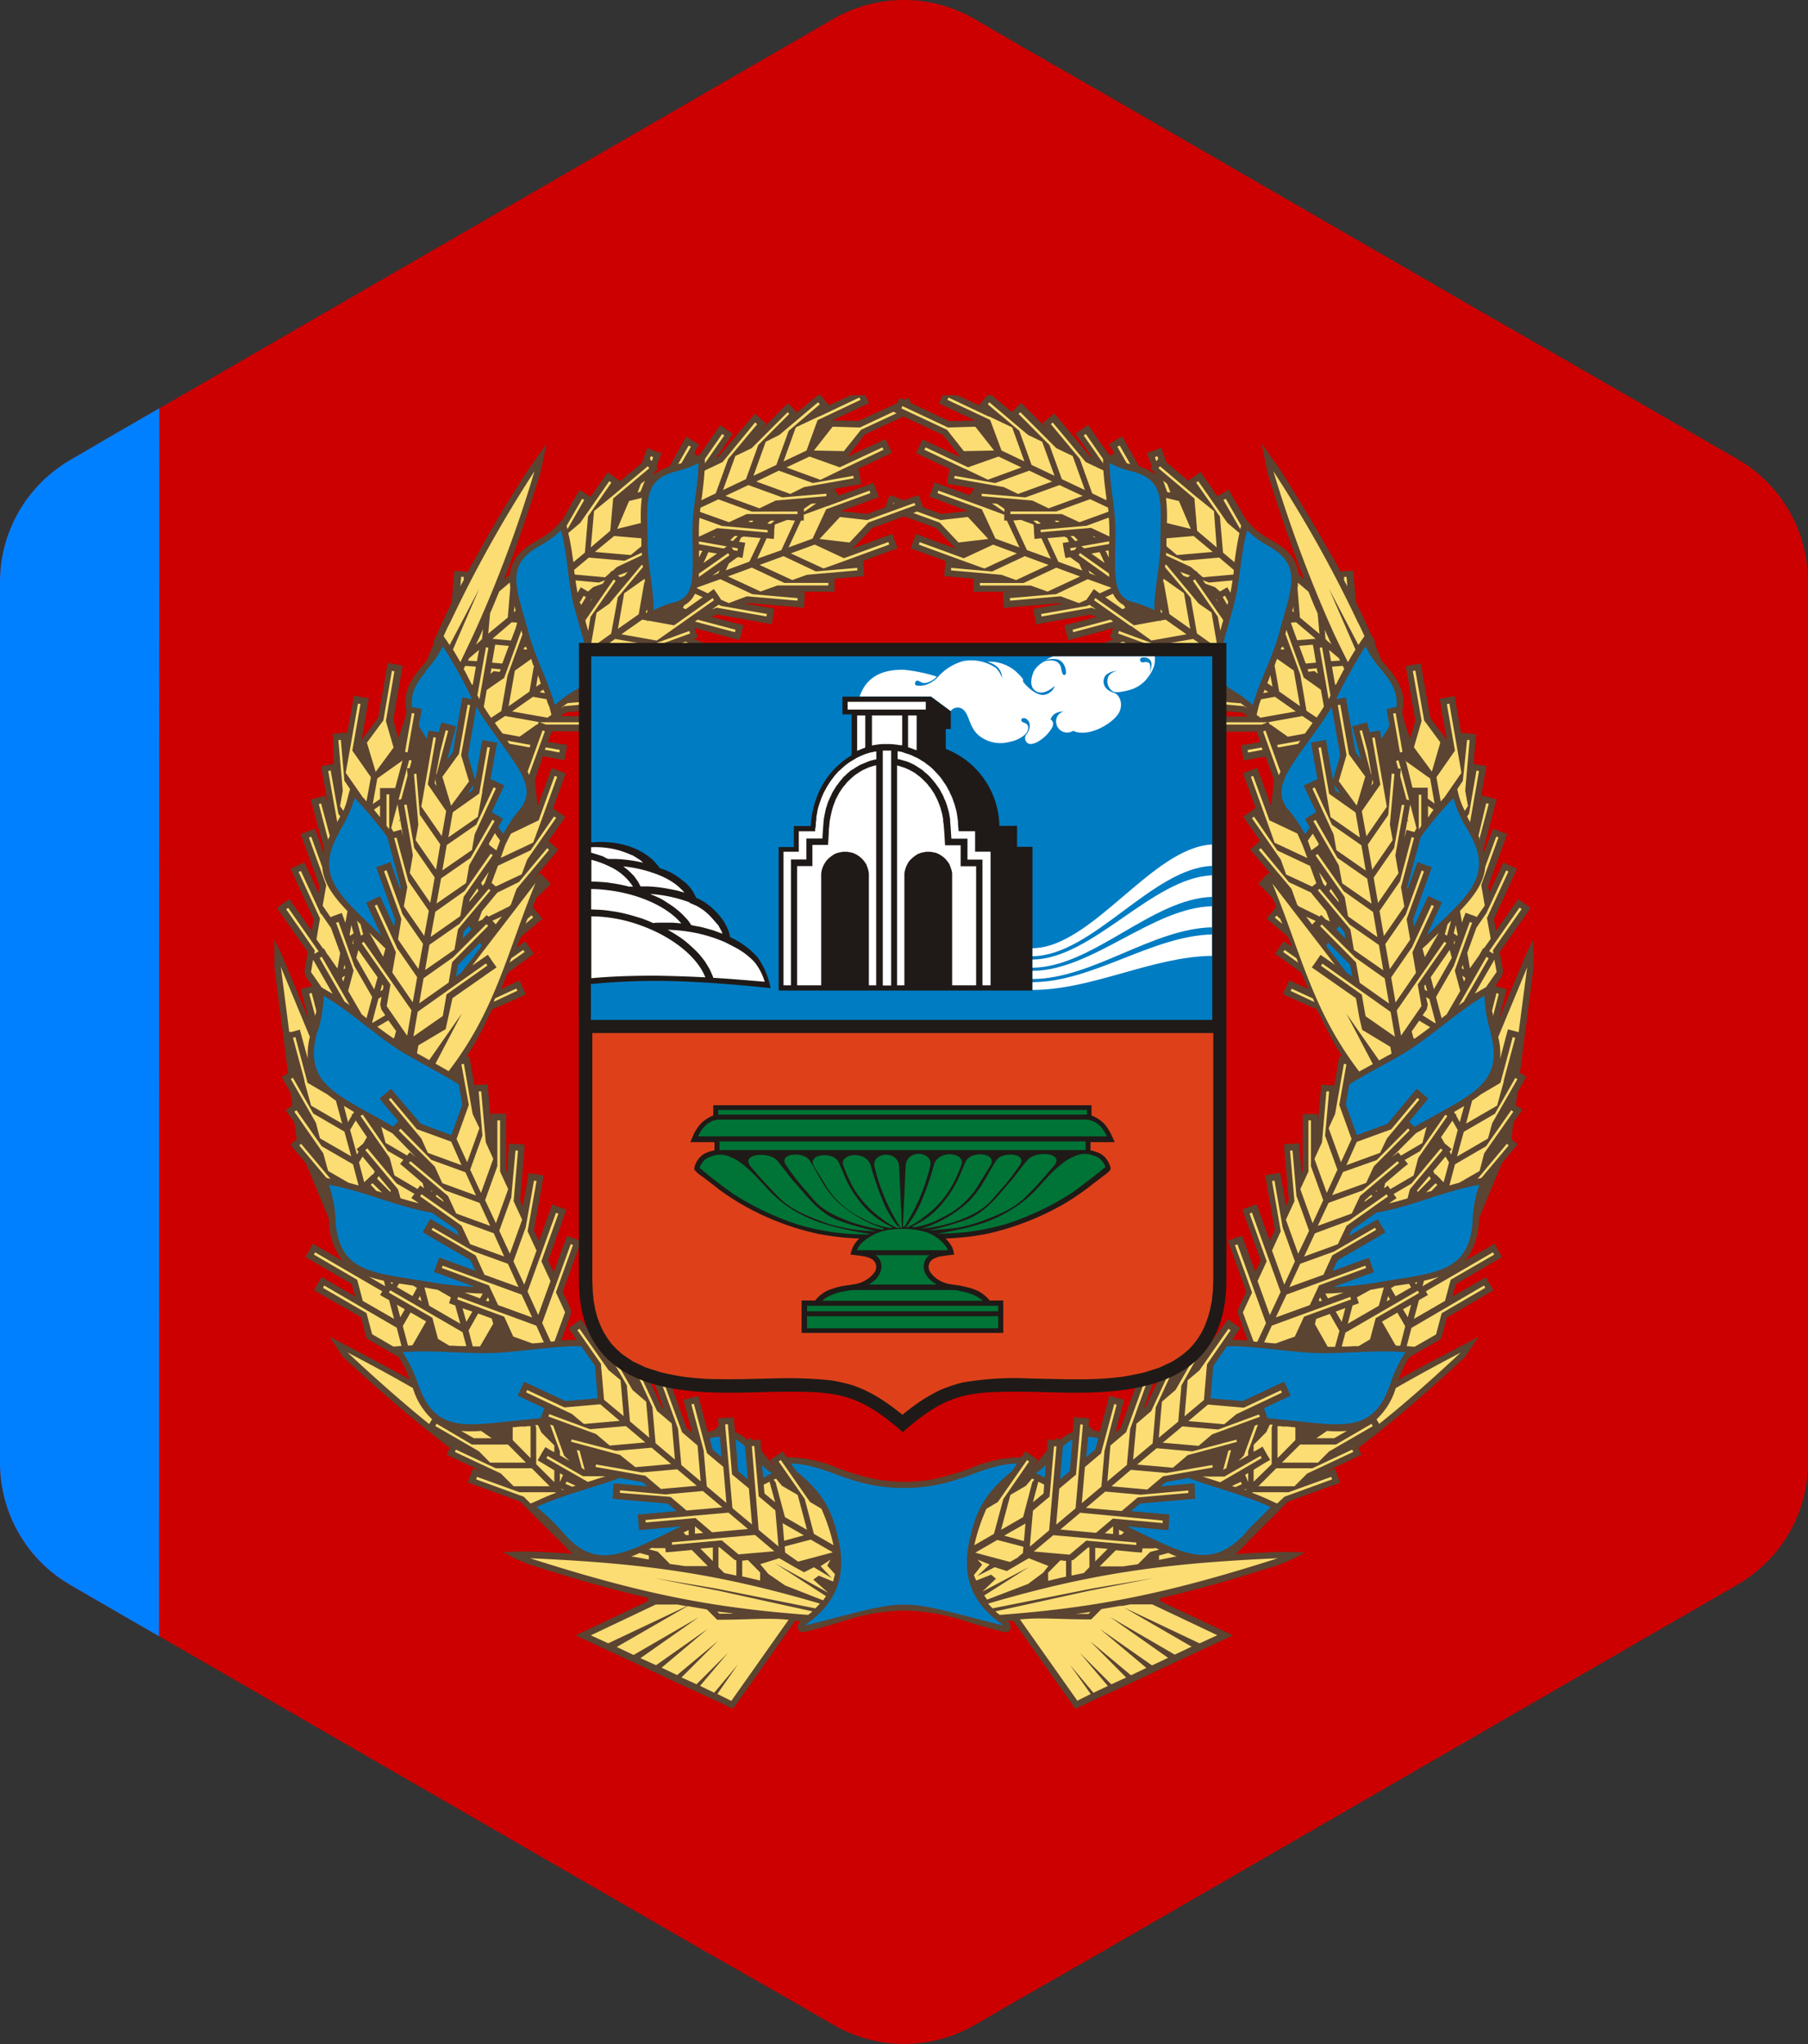 <svg xmlns="http://www.w3.org/2000/svg" viewBox="0 0 265.37 300"><rect x="0" y="0" width="265.37" height="300" fill="#333333" stroke="none"/><defs><style>.cls-1{fill:#c00;}.cls-2{fill:#5b4431;}.cls-3{fill:#007cc3;}.cls-4{fill:#fbdd73;}.cls-5{fill:#1f1a17;}.cls-6{fill:#de411a;}.cls-7{fill:#fff;}.cls-8{fill:#007436;}.cls-9{fill:#0080ff;}</style></defs><title>Ресурс 12</title><g id="Слой_2" data-name="Слой 2"><g id="Слой_1-2" data-name="Слой 1"><path class="cls-1" d="M265.36,173.87V85.32a20.69,20.69,0,0,0-8.87-17c-.48-.33-1-.65-1.47-.94l-13.9-8-1.55-.89-11.45-6.61h0l-10.48-6L162,13.72,150.26,7h0L143,2.77a20.68,20.68,0,0,0-20.68,0l-7.21,4.17L103.39,13.7,47.74,45.85,30.19,56l-13,7.51h0l-6.85,4c-.5.29-1,.6-1.43.92A20.66,20.66,0,0,0,0,85.36V214.68a20.69,20.69,0,0,0,8.87,17c.48.33,1,.65,1.47.94l13.7,7.9h0l13,7.51h0l10.66,6.16,55.67,32.12L115.11,293h0l7.26,4.19a20.67,20.67,0,0,0,20.68,0l7.21-4.17L162,286.3l55.65-32.15,16-9.25,13-7.51,8.39-4.84c.49-.29,1-.6,1.43-.92a20.67,20.67,0,0,0,8.9-17V173.87Z"/><path class="cls-2" d="M150,213.86a19.39,19.39,0,0,0-7.67,1.66c-.61.22-1.2.43-1.69.58a35.52,35.52,0,0,1-3.73,1,21.7,21.7,0,0,1-4.19.37,29.35,29.35,0,0,1-4.16-.37,36.87,36.87,0,0,1-3.73-1c-.52-.15-1.07-.36-1.68-.58a19.52,19.52,0,0,0-7.68-1.66l-.06-.09-.55-.77-.76.52-.31.22-.76.55.55.77.15.25-2-2.43-.06-.68-.06-.95-1,.09h-.18l-.31-.34-.4.34a5.26,5.26,0,0,0-1.83-1.17l-.12-1.23-.1-.95-.91.09-.37,0-1,.09.09.92v.13l-.7.73a4.72,4.72,0,0,0-.89.19l-1.16-4.37-.24-.92-.92.25-.37.09-.89.24.25.93,1,3.84-.77-.61-2.44-6.8-.31-.86-.88.31-.34.12-.89.34.31.86,1.13,3.13-.28-.24-3-6.61-.4-.83-.83.4-.33.15-.86.4.4.83.12.31-2.33-4.06-.45-.83-.8.49-.34.18-.36.22a.54.54,0,0,0-.31-.09l-1.8-2.62-.52-.77-.77.56-.3.21-.77.53.52.77.67.95c-.7,0-1.43,0-2.26.09l1.41-3.87,0-.71-1.2-2.58L85,183l.31-.86-.86-.33-.37-.13-.85-.3-.34.86-1.62,4.48L80.46,185l2.36-6.58.34-.89-.89-.31-.34-.12-.88-.34-.31.89-1.62,4.46-.74-1.57,1.26-7.1.15-.92-.92-.16-.36-.06-.92-.15-.15.92L76.73,177l-.39-.89.61-7.2L77,168l-1-.1-.37,0-.91-.09-.1,1L74.44,172l-.15-.31v-8.25H72.05v1.21l-.39-4.59-.1-.95-.91.09-.4,0-.61.06L69.06,156l-.16-.92-.42,0c.33-.52.67-1.08,1-1.63,1-1.66,1.9-3.51,2.73-5.29l4.16-1.82.82-.4-.37-.86-.18-.33-.37-.87-.85.4-1.9.87,1-2.37,3.09-2.25.76-.52-.52-.77-.21-.31-.55-.77-.67.44-.58.42.61-1.53,2.44-2.06.74-.59-.61-.74-.25-.27-.58-.71.52-1.29,1.47-1.48.67-.64-.67-.68-.28-.28-.64-.64-.89.86,3-3.57.58-.71-.7-.61-.28-.25-.46-.4,1.93-2.76.52-.77-.76-.56-.31-.21-.73-.53.09-.18h0l1.47-4.06.33-.86-.88-.34-.34-.12-.89-.31-.3.86-1.72,4.71v0l-.42-3.79L79.67,111l2.26.4.92.15.15-.92.09-.37.16-.92-.92-.15-1.9-.34.43-1.17.12-.34h6.21v-2.24H82.27l.79-.56,7.16-.61.92-.1-.06-.92,0-.37-.09-1-.92.09-3.31.28.31-.19,7.13-1.29.91-.15-.15-.92L94.87,99l-.18-.93-.92.16-.31.06,4.5-1.2.89-.25L98.63,96l-.12-.37L98.36,95l.52-.19,3.54,1.66.83.4.4-.86.15-.34.4-.86-.83-.37-1.5-.7.55-.22-.33-.86-.12-.37,0-.12,5.68,1.54.89.21.25-.89.09-.37.24-.89-.88-.25-3.86-1,.92-.34,7.06,1.26.92.18.15-1,.07-.37.18-.89-.92-.19-3.27-.58.34-.09,7.24.61.92.1.09-1,0-.37.07-.92-.92-.09-.25,0h5.51V84.94l3.36-.31,1-.06-.09-.95,0-.37-.06-.89.15-.09,4-1.48.88-.31-.3-.89-.15-.34-.31-.89-.89.31-4.89,1.81.21-.21L128,77.5l4.71-1.72,4.71,1.72L140,80.27l.19.21-4.9-1.81-.85-.31-.34.89-.12.34-.31.89.86.31,4.07,1.48h0l.18.09-.06.89-.06.37-.06.95.91.06,3.4.31v1.91h5.5l-.24,0-1,.09.09.92,0,.37.1,1,.91-.1,7.25-.61.31.09-3.24.58-.92.19.15.89.06.37.19,1,.91-.18,7.07-1.26.89.34-3.83,1-.89.25.22.89.12.37.22.89.91-.21,5.69-1.54-.06.12-.12.37-.31.86.55.22-1.5.7-.82.37.4.86.15.34.4.86.82-.4,3.52-1.66L167,95l-.15.61-.09.37-.25.89.92.25,4.49,1.2-.33-.06-.92-.16-.15.93-.06.37-.16.92.92.15,7.13,1.29.27.19-3.27-.28-.92-.09-.09,1,0,.37-.09.92.95.1,7.15.61.77.56h-4.9v2.24h6.21l.12.34.43,1.17-1.89.34-.92.15.15.92.06.37.19.92.88-.15,2.3-.4,1.25,3.44-.43,3.79v0l-1.71-4.71-.31-.86-.88.31-.34.12-.89.34.31.86,1.47,4.06.06.18-.73.53-.31.21-.77.56.56.77,1.92,2.76-.46.4-.27.25-.74.61.62.71,3,3.57-.85-.86-.68.64-.24.28-.67.68.67.64,1.44,1.48.55,1.29-.58.71-.25.27-.61.74.7.59,2.45,2.06.64,1.53-.58-.42-.67-.44-.55.77-.22.31-.52.77.77.52,3.09,2.25,1,2.37-1.9-.87-.86-.4-.39.87-.16.33-.39.86.85.4,4.16,1.82c.83,1.78,1.78,3.63,2.72,5.29.31.55.65,1.11,1,1.63l-.43,0-.18.92-.58,3.35-.61-.06-.37,0-.92-.09-.09.95-.4,4.59v-1.21h-2.23v8.25l-.15.31-.31-3.29-.06-1-.95.09-.36,0-.92.1.06.92.64,7.2-.4.89-.7-3.94-.15-.92-.92.15-.37.06-.91.16.15.92,1.25,7.1-.73,1.57-1.62-4.46-.34-.89-.86.34-.33.12-.89.31.31.89,2.38,6.58-.79,1.72-1.62-4.48-.31-.86-.89.3-.33.13-.89.33.34.86,2.38,6.59-1.19,2.58,0,.71,1.37,3.87c-.79-.06-1.52-.09-2.23-.09l.64-.95.56-.77-.77-.53-.31-.21-.76-.56-.55.77L177.72,197a.67.67,0,0,0-.3.09l-.34-.22-.33-.18-.8-.49-.49.83-2.32,4.06.15-.31.4-.83-.86-.4-.34-.15-.85-.4-.4.83-3.06,6.61-.27.24,1.13-3.13.34-.86-.89-.34-.34-.12-.88-.31-.31.86-2.48,6.8-.73.61,1-3.84.24-.93-.92-.24-.36-.09-.89-.25-.24.92-1.17,4.37a5.17,5.17,0,0,0-.88-.19l-.74-.73,0-.13.06-.92-.91-.09-.37,0-.95-.09-.06.95-.12,1.23a5.69,5.69,0,0,0-1.87,1.17l-.39-.34-.28.34h-.18l-.95-.09-.09.95,0,.68-2.05,2.43.18-.25.55-.77-.76-.55-.31-.22-.8-.52-.52.77-.06.09ZM145.39,58h-.47l-.41.49-.25.28-.58.71-.18-.09-3-1.39h-2.13l-.18.37-.37.83.83.4,4.49,2.12h0l-3.79.09-5.63-2.64-.36-.8-.68.31-.64-.31-.37.8L126,61.78l-3.8-.09h0l4.5-2.12.86-.4-.4-.83L127,58h-2.13l-3,1.39-.19.09-.58-.71-.21-.28-.42-.49H120l-.43.37L117,60.52l-.43-.43-.27-.27-.64-.65-.68.65-3.27,3.32.18-.25.62-.71-.74-.61-.27-.25-.71-.58-.61.71L105.48,67l-.33.16L107,64.46l.55-.77-.76-.55-.31-.22-.76-.52-.55.77-2.45,3.54-.4.21-.36-.4-.13.09.34-.58.46-.8-.8-.46-.33-.22-.8-.46-.46.83-2,3.57a7.28,7.28,0,0,0-2.32,1.17l.15-.4.55-.43-.27-.34.4-1.08.33-.89-.88-.31-.37-.12L95,65.75l-.33.89-.46,1.3L91,70.61l-.74-.55-.3-.22-.77-.52-.55.77-1.93,2.8-.55-.31-.3-.19-.8-.49-.49.83-2,3.51-.91,1a9,9,0,0,1-1.44,1.2c-.49.34-1,.65-1.59,1-2.6,1.47-3.61,3-3.79,4.88l-.46.4-.4.31c.37-.86.7-1.75,1-2.64,1.44-3.94,2.84-8.12,4.31-12.86l.92-4.36-2.57,3.59c-2.66,4.13-5,7.91-7,11.6-.68,1.2-1.32,2.37-2,3.56l-.58-.06-.37,0-1-.09-.09.95-.3,3.73c-.43.86-.83,1.69-1.23,2.55s-.73,1.6-1.07,2.4L64,93.4l-.34.61,0,.44c-.33.79-.7,1.63-1,2.45-.27.37-.58.71-.85,1-2.11,2.49-2.63,4.46-2.18,6.43v.15l-.15.83c-.33,1-.7,2-1,3l-.76-2.62,1.22-7.07.18-.92-.91-.19-.37-.06-.92-.15-.18.92-1.23,7.1-2.26,3-.18.24.92-5.16.15-.93-.92-.15-.37-.06-.91-.19-.16,1-.76,4.24,0,.19-.89.06-.37.06-.94.06.09.95L49,112.1l-.58.09-.37.09-.91.16.15.92.83,4.61-.1-.31-.24-.92-.89.25-.36.09-.92.25.24.92,1.75,6.46a1.44,1.44,0,0,0-.13.4l-.91-2.59-.34-.89-.86.31-.36.15-.86.31.31.86,2.44,6.8-.15.95-1.68-3.63-.4-.83-.86.4-.33.15-.83.4.4.83,3,6.55-.31,1.7-2.72-3.88-.52-.77-.77.53-.3.21-.77.56.52.76,4,5.72-.49,2.8.15.71,1,1.48-.46.12-.36.09-.89.25.25.89.94,3.57-3.33-8-.8-1.88-.91-1.84L40.28,140l0,2.09,2,15.41-.15.09-.79.46.46.8.85,1.51.25,1.87-.22.16-.76.52.55.77.76,1.11.31,2.43-.22.18-.7.59.58.73,1.71,2,3.37,8.18a1.58,1.58,0,0,1,0,.37,9.93,9.93,0,0,0,2,5.78L46.73,183l-.8-.49-.46.83-.18.34-.49.8.83.46,6,3.51.49,1.81L48,187.87l-.79-.46-.49.8-.18.34-.46.8.79.46L53,193.32l.7,2.73.12.37.34.22,4.31,2.49a12.42,12.42,0,0,1,1.17,2.12c.18.4.33.8.49,1.2-2.73-1.54-5.63-3.08-8.78-4.73l-3-1.57,2,3c5.75,5.32,10.7,9.56,15.66,13.32l-.06.15-.4.86.82.4,4.26,2-.31-.09-.89-.34-.3.89-.16.34-.3.89.89.31,6.79,2.49,1.89,1.91.28.27,1.07,1.08L82,226h0l.55.55.43.46,0,0,1,1q-2.94-.18-6.12-.31l-1.89,0-2.14.09,1.89,1,1.81.76c6.54,2.1,12.14,3.69,17.52,4.93V235l-8.74,4.15L84.5,240l1.81.86,2.57,1.2.39.18.83.37,2.45,1.17.45.19.56.27,1.83.86.52.25.83.37,1.71.8.55.27.55.25.12.06,1.59.74.58.28.13,0,.39.21,1.5.68.61.31.4.18.25.09,1.77.87.7.3.46-.61,8.66-12.27h.79a.81.81,0,0,0-.24.37l-.15.34,0,.33.07.25.15.21.27.13.34,0,.46-.06.34-.1c1.68-.43,3.15-.86,4.49-1.26a30.49,30.49,0,0,1,9.27-1.72h.43a30.56,30.56,0,0,1,9.3,1.72c1.34.4,2.81.83,4.49,1.26l.34.1.43.06.36,0,.28-.13.15-.21.06-.25,0-.33-.15-.34a1.72,1.72,0,0,0-.25-.37h.8l8.66,12.27.42.61.71-.3,1.8-.87.22-.09.42-.18.62-.31,1.49-.68.4-.21.12,0,.58-.28,1.6-.74.12-.06.55-.25.55-.27,1.71-.8.8-.37.52-.25,1.86-.86.55-.27.43-.19,2.48-1.17.79-.37.4-.18,2.6-1.2,1.8-.86-1.8-.86L170.32,235v-.46c5.36-1.24,11-2.83,17.5-4.93l1.83-.76,1.9-1-2.14-.09-1.9,0c-2.14.09-4.16.19-6.12.31l1-1v0l.46-.46.52-.55h0l2.39-2.4.55-.52.55-.56.27-.27,1.87-1.91,6.82-2.49.89-.31-.34-.89-.12-.34-.31-.89-.88.34-.31.09,4.22-2,.86-.4-.4-.86-.06-.15c5-3.76,9.88-8,15.66-13.32l2-3-3,1.57c-3.15,1.65-6.06,3.19-8.78,4.73.16-.4.31-.8.49-1.2a12.35,12.35,0,0,1,1.16-2.12l4.32-2.49.33-.22.09-.37.74-2.73,6-3.51.83-.46-.46-.8-.21-.34-.46-.8-.8.46-4.1,2.37.49-1.81,6-3.51.79-.46-.45-.8-.19-.34-.46-.83-.82.49L215.07,185a9.79,9.79,0,0,0,2-5.78v-.37l3.39-8.18,1.68-2,.62-.73-.71-.59-.21-.18.3-2.43.77-1.11.55-.77-.76-.52-.22-.16.25-1.87.85-1.51.46-.8-.82-.46-.13-.09,2-15.41V140l-.06-2.09-.92,1.84-.79,1.88-3.34,8,.95-3.57.25-.89-.92-.25-.34-.09-.46-.12,1-1.48.16-.71-.49-2.8,4-5.72.52-.76-.76-.56-.31-.21-.76-.53-.52.77-2.72,3.88-.31-1.7,3-6.55.4-.83-.86-.4-.34-.15-.82-.4-.4.83L218.62,131l-.19-.95,2.48-6.8.31-.86-.89-.31-.34-.15-.88-.31-.31.89-1,2.59c0-.13-.06-.28-.09-.4l1.71-6.46.25-.92-.89-.25-.37-.09-.88-.25-.25.92-.09.31.83-4.61.15-.92-.92-.16-.37-.09-.61-.09.31-3.39.09-.95-.95-.06-.36-.06-.89-.06-.06-.19-.74-4.24-.18-1-.89.19-.36.06-.95.15.18.93.89,5.16-.15-.24-2.27-3-1.25-7.1-.15-.92-.92.15-.37.06-.92.19.16.92,1.25,7.07-.76,2.62c-.37-1-.71-2-1-3l-.16-.83,0-.15c.46-2,0-3.94-2.14-6.43-.3-.34-.58-.68-.89-1-.33-.82-.67-1.66-1-2.45l0-.44-.33-.61-.12-.12c-.37-.8-.71-1.6-1.08-2.4s-.82-1.69-1.22-2.55l-.34-3.73-.06-.95-.94.09-.37,0-.58.06c-.64-1.19-1.29-2.36-2-3.56-2.08-3.69-4.37-7.47-7-11.6l-2.57-3.59.88,4.36c1.47,4.74,2.88,8.92,4.35,12.86.33.89.67,1.78,1,2.64l-.37-.31-.46-.4c-.18-1.87-1.19-3.41-3.79-4.88-.55-.31-1.1-.62-1.62-1a10.53,10.53,0,0,1-1.44-1.2l-.89-1-2.05-3.51-.46-.83-.79.49-.34.19-.52.31-1.92-2.8-.55-.77-.77.52-.31.22-.73.55-3.18-2.67-.46-1.3-.3-.89-.89.34-.34.12-.89.31.34.89.37,1.08-.25.34.55.43.13.4a7.06,7.06,0,0,0-2.3-1.17l-2-3.57-.46-.83-.82.46-.31.22-.82.46.49.8.33.58-.15-.09-.34.4-.39-.21-2.48-3.54-.52-.77-.77.52-.3.22-.77.55.52.77,1.9,2.71-.31-.16-4.64-5.56-.62-.71-.7.58-.31.25-.7.61.58.71.22.25-3.28-3.32-.67-.65-.64.65-.28.27-.42.43-2.61-2.18-.43-.37Zm-12.72,3.17,5.75,2.67,2.36,3,.15.24-4.71-2.21-.82-.4-.4.86-.16.34-.39.83.85.4,3.92,1.84.15.1-.18.89-.06.37L139,71l.92.15,3.06.53-.15.24-.52.74-.19-.06,0,0-4.06-1.48-.89-.33-.31.89-.12.34-.34.89.89.3L142,75h-.06l-3.76.43-2.69-1-.22-.55-.12-.37-.31-.86-.88.31-1.26.46-1.25-.46-.86-.31-.33.86-.13.37-.18.55-2.72,1L123.44,75h0l4.68-1.73.85-.3-.3-.89-.13-.34-.33-.89-.86.33-4.07,1.48v0l-.15.06-.52-.74-.18-.24,3.09-.53.91-.15-.18-.92-.06-.37L126,68.8l.15-.1,3.91-1.84.86-.4-.4-.83-.15-.34-.4-.86-.85.4L124.42,67l.18-.24,2.35-3,5.72-2.67Z"/><path class="cls-3" d="M116.07,214.78c3.3.06,6.36,1.6,8.44,2.22a24.93,24.93,0,0,0,16.36,0c2.08-.62,5.11-2.16,8.41-2.22l-.76,1.14c-4.5,3.63-5.6,6.61-6.49,11.6-.3,2.86-.3,7.1,5,10.82l.21.21-.3-.06c-15.72-4-12.79-4-28.48,0l-.33.06.24-.21c5.29-3.72,5.29-8,5-10.82-.89-5-2-8-6.49-11.6l-.79-1.14Zm66.73,10.15c1.26-1.38,2.54-2.52,3.7-3.75-3.7-1.75-8.22-2.83-12.08-4.27l-3.33.61-.74.62,4-.37.95-.07.06.93,0,.37.09.95-1,.09-7.12.62-1.32,1.1,4.71.43.92.07-.06,1,0,.37-.09.92-1-.06L165.4,224c7.92,3.75,12.08,6.73,17.4,1Zm-21.59-13.84a9.69,9.69,0,0,0-1.5-.24l-.28,3,1.32-1.11Zm-3.79.19a4.57,4.57,0,0,0-1.41,1v.09l-.43,4.74,1.44-1.2.4-4.64ZM153.5,215a11.31,11.31,0,0,1-1.44,1.2l1.29.65.15-1.85ZM204,203.34a18.65,18.65,0,0,1,2.29-4.89c-5-.43-10.12.46-15.14,0-4.8-.43-8.44-1-11.07-.86l-2,2.86-.4,4.77,4.71.4,5.23-2.46.86-.37.4.83.15.34.4.86-.86.4-3.06,1.45.22.55.12.37.18.52,1.53.18c8.9.77,13.8,2.5,16.43-5Zm12.14-24.17a17.21,17.21,0,0,1,1-5.29c-5,.86-9.7,3.08-14.65,4a1.78,1.78,0,0,0-.43.06l-3.67,2.58-.4.86,3.43-2,.79-.46.49.84.18.3.46.8-.79.49-6.21,3.6-.74,1.57,4.44-1.63.89-.31.3.89.12.34.34.9-.89.3-5.1,1.88a55.6,55.6,0,0,0,5.9-.59c8.78-1.56,13.95-1.16,14.56-9.1Zm2.66-27.71a19.27,19.27,0,0,1-.92-5.32c-4.34,2.55-8,6.24-12.39,8.77-3,1.72-5.5,3-7.46,4.24l-.49,2.95,1.62,4.49,4.47-1.66,3.7-4.43.61-.73.7.61.28.25.73.58L209,162l-2.17,2.61.43.43.27.25.1.09c.15-.09.33-.21.52-.31,7.73-4.48,12.72-5.9,10.61-13.56ZM215.56,122a17.1,17.1,0,0,1-2.23-4.89,53.86,53.86,0,0,0-4.84,5.78l-.06.28-1.89,7,.06.37,1.13-3.14.33-.89.86.34.37.12.85.31-.3.89-2.45,6.8.15,1,1.69-3.63.39-.86.83.4.37.16.82.4-.39.86-1.84,4c6-5.9,10-8.61,6.15-15.25Zm-19,13.9a5.33,5.33,0,0,1-.42.49l1.34,1.36-.18-1-.74-.89Zm-1.65,2.43a4.74,4.74,0,0,0-.24.52l3,3.91.8.55-.31-1.72-3.24-3.26ZM203,98.56a14.78,14.78,0,0,1-2.57-3.72,75.73,75.73,0,0,0-4.32,7.75l.16,0,.36-.06.92-.18.15.92,1.26,7.1.82,1.11-1.07-4-.24-.89.92-.24.33-.1.92-.24.25.89.15.58.21-.06.37-.06.92-.15.15.92.06.31c.46-.68.86-1.3,1.19-1.91l-.27-1.57-.15-.92.91-.19.37-.06.15,0c.22-1.6-.3-3.23-1.95-5.17Zm-7.5,5.08a25.84,25.84,0,0,1-1.4,2.28c-4.56,6.52-7.59,9.5-5.14,12.76a19.34,19.34,0,0,1,2.57,3.75l.73-1L192,121l-.46-.81.79-.49.31-.18.55-.31-1.44-3.07-.4-.87.86-.36.34-.19.82-.37-.79-4.46-.16-.92.92-.15.37-.07.92-.18.15,1,.86,4.92,0,0,1.07-3.66-1.26-7.1Zm1.1,12.79.06-.06-.82-1.17,0,0,.12.77.67.49ZM186.29,80.18a13.64,13.64,0,0,1-3.24-2.34c-1,3.63-1,7.5-2,11.13-1.81,6.83-3.43,10.21-.4,12.18a17.18,17.18,0,0,1,3.24,2.34c1-3.63,2.91-7,3.86-10.61,1.71-6.43,3.57-9.81-1.5-12.7Zm-20.16-11a13.22,13.22,0,0,1-3.27-1.23c0,3.29.86,6.61.86,9.9,0,6.21-.62,9.5,2.41,10.49a13.07,13.07,0,0,1,3.3,1.23c0-3.33.89-6.62.89-9.94C170.32,73.75,171.15,70.46,166.13,69.17ZM82.6,224.87a27.71,27.71,0,0,0-3.85-3.69c3.7-1.75,8.32-2.83,12.17-4.27l3.37.61.73.62-4-.37-.94-.07-.1.93,0,.37-.06.95.92.09,7.16.62,1.31,1.1-4.71.43-1,.07.1,1,0,.37.09.92.92-.06L100,224c-7.92,3.75-12.32,6.89-17.37.89Zm21.56-13.78a9.15,9.15,0,0,1,1.5-.24l.25,3-1.32-1.11Zm3.8.19a4.42,4.42,0,0,1,1.4,1v.09l.4,4.74-1.41-1.2Zm3.88,3.75a11.63,11.63,0,0,0,1.47,1.2l-1.28.65-.19-1.85ZM61.41,203.34a17.61,17.61,0,0,0-2.33-4.89c5-.43,10.16.46,15.17,0,4.81-.43,8.41-1,11.08-.86l2,2.86.4,4.77-4.74.4-5.23-2.46-.83-.37-.39.83-.16.34-.39.86.82.4,3.09,1.45-.21.55-.13.37-.21.52-1.53.18c-8.87.77-13.76,2.5-16.39-5ZM49.27,179.17a18.83,18.83,0,0,0-1-5.29c5,.86,9.66,3.08,14.62,4a2.53,2.53,0,0,1,.46.06L67,180.49l.39.86-3.42-2-.83-.46-.46.84-.18.3-.46.8.8.49,6.2,3.6.74,1.57-4.47-1.63-.85-.31-.31.89-.15.34-.31.9.89.3,5.08,1.88a55,55,0,0,1-5.88-.59c-8.77-1.56-13.94-1.16-14.55-9.1ZM46.6,151.46a18.23,18.23,0,0,0,.89-5.32c4.38,2.55,8,6.24,12.42,8.77,3,1.72,5.47,3,7.43,4.24l.52,2.95-1.62,4.49-4.46-1.66L58,160.5l-.58-.73-.7.61-.31.25-.7.58.58.74,2.2,2.61-.46.43-.24.25-.09.09c-.19-.09-.37-.21-.55-.31-7.71-4.48-12.7-5.9-10.59-13.56ZM49.82,122a18.57,18.57,0,0,0,2.23-4.89,55,55,0,0,1,4.83,5.78l.06.28,1.87,7-.06.37-1.13-3.14-.31-.89-.86.34-.36.12-.89.31.34.89L58,135l-.15,1-1.68-3.63-.4-.86-.86.4-.33.16-.83.4.37.86,1.86,4c-6-5.9-10-8.61-6.14-15.25Zm19,13.9a5.27,5.27,0,0,0,.4.49l-1.32,1.36.16-1,.76-.89Zm1.65,2.43c.09.19.15.34.22.52l-3,3.91-.77.55.31-1.72,3.24-3.26Zm-8.07-39.8A15,15,0,0,0,65,94.84a77.61,77.61,0,0,1,4.31,7.75l-.18,0-.37-.06-.89-.18-.18.92-1.23,7.1-.82,1.11,1.07-4,.21-.89-.88-.24-.37-.1-.89-.24-.24.89-.16.58-.21-.06-.37-.06-.91-.15-.16.92-.06.31c-.46-.68-.85-1.3-1.19-1.91l.27-1.57.16-.92-.92-.19-.37-.06-.15,0c-.21-1.6.31-3.23,2-5.17Zm7.46,5.08c.46.77.92,1.54,1.44,2.28,4.52,6.52,7.58,9.5,5.11,12.76a19.7,19.7,0,0,0-2.54,3.75l-.74-1,.25-.42.46-.81-.8-.49-.34-.18-.52-.31,1.44-3.07.4-.87-.86-.36-.33-.19-.83-.37.8-4.46L73,109l-.92-.15-.37-.07-.91-.18-.19,1-.85,4.92v0l-1.07-3.66,1.22-7.1Zm-1.1,12.79a.06.06,0,0,0-.06-.06l.85-1.17,0,0-.16.77ZM79.09,80.18a14.49,14.49,0,0,0,3.24-2.34c1,3.63,1,7.5,1.92,11.13,1.84,6.83,3.46,10.21.43,12.18a17.18,17.18,0,0,0-3.24,2.34c-1-3.63-2.9-7-3.85-10.61C75.87,86.45,74,83.07,79.09,80.18Zm20.12-11a13.42,13.42,0,0,0,3.3-1.23c0,3.29-.88,6.61-.88,9.9,0,6.21.61,9.5-2.42,10.49a12.88,12.88,0,0,0-3.27,1.23c0-3.33-.89-6.62-.89-9.94,0-5.87-.82-9.16,4.16-10.45Z"/><path class="cls-4" d="M127.44,76.7l-2.75,2.92-4.4-.52,3-3.23,4,.46,6.94-2.52.13.34-6.95,2.55Zm-1.07-13.62-2.51,3.13-4.4-.09,2.75-3.5,4,.12,4.92-2.31.46.22Zm-6.15-1.94v0l5.91-2.8.18.34L120,61.66l-1.62,4.46L115,67.72l1.8-5,3.39-1.6Zm-4.46,2.09-1.81,5-3.36,1.6,1.8-5,2-1,5.69-4.8.25.31Zm-4.47,2.09-1.8,5-3.37,1.6,1.81-5,2.39-1.14,5.29-5.29.24.25Zm-4.43,2.09-1.81,5-2.11,1c0-.12,0-.25.07-.37.15-1.29.33-2.58.39-3.84l.06-.16,2.6-1.23L110.83,62l.31.25-4.28,5.13Zm-3.4-.06L106,63.69l.31.22L103.46,68v-.65Zm-3.94.77,1.56-2.74.33.19L100,68C99.85,68,99.67,68.06,99.52,68.12Zm-5.94,4.15L94.07,71l.59-.46L94,72.18Zm1.81-4.92.12-.4.37.15-.22.59-.27-.34Zm28.38,1.45L129.68,66l-.16-.34-6.27,2.92L118.82,67l-3.4,1.6,5,1.82Zm-4.46,2.09-5-1.82L111,70.67l5,1.82,2-1,7.31-1.29-.06-.37ZM114.84,73l-5-1.81-3.37,1.59,5,1.82,2.38-1.14,7.44-.64,0-.37Zm-4.46,2.09-4.93-1.81-2.63,1.23-.09.61L107,76.64l2.6-1.2h7.46v-.37Zm-4.44,2.09L102.67,76c-.06.62-.09,1.26-.09,1.88v.89l2.69-1.26,7.4.64,0-.36Zm-3.36,2.68,3.67.64.06-.06.37-.25-4.1-.73Zm5.1.89.56.09.06-.37-.92-.15.24.37.06.06Zm13.83-6.49h0L127.63,72l.12.37-6.49,2.37-2,4.31-3.52,1.29,1.83-3.94h.4v-.86l3.52-1.29Zm-4.83,2.15-2,4.34L111.14,82l1.38-3h.06l1,.09.06-1,0-.37.09-.74,1.8-.68.07,0ZM118,74.67l1.07-.74.74-.06L118,75.13v-.46ZM111.63,79,110,82.42l-3.49,1.29.46-1,.61-.46.71-.5.7.13.15-.93.06-.36.19-.93-.92-.15h0l.3-.61.37-.16,2.51.22Zm1-2.19.49-.4h.58l-.55.46-.37,0Zm-5,2.52,0,.07-.46-.1.65-.64.49,0Zm-2,4.37-.21.43-.86.34Zm-2.38-1.07h0l.73-1.6,1.26.21Zm6.64-6.06.15-.16h.55l-.21.22ZM103,81l-.4.83v-.93l.09-.12.43.09L103,81Zm2-2.37-.21.24-.22,0,.43-.21Zm19.36,3.54,6.15-2.25-.12-.37-6.52,2.37-4.28-2-3.52,1.29,4.81,2.22Zm-4.61,1.69L115,81.62l-3.51,1.29,4.8,2.22,2.14-.77,7.4-.65,0-.37Zm-4.62,1.69-4.77-2.25-3.52,1.29,4.8,2.22,2.48-.89h7.46v-.37Zm-4.62,1.69L105.73,85l-3.43,1.23v.1l1.62.76L104,87l.77-.55.55.77.21.31.31.49,1.13.49,2.66-1,7.43.64,0-.37-6.64-.58Zm-4.62,1.69-.4-.18-.15.09-.83.58.68-.24,7.31,1.29.06-.37Zm-2.75-1.29L102,87.13a3.52,3.52,0,0,1-1.56,1.69l-.22.4.43.18ZM102,91.22l5.87,1.56.09-.36-5.57-1.48Zm-1.87,3.13,2.66,1.26.18-.34-2.35-1.1-.49.18ZM94.07,76.76l-3.48.86,1.74-4.09,1.87-.46a22.63,22.63,0,0,0-.13,3.69Zm-4-4.12,5-4.21.25.27L90,73.16l-.43,4.74-2.85,2.43L87.19,75Zm-3.76,3.17-.46,5.29-1.69,1.41c-.21-1.38-.39-2.8-.73-4.18l0-.12,1.74-1.48,4.26-6.12.3.22-3.45,5Zm-3.16,1.38,2.3-4,.3.19-2.47,4.3a.11.11,0,0,0,0-.09ZM75.69,89.62l-.27.24.09-.92ZM74.9,86.2l-.37,4.43L71.66,93l.27-3c.46-1,.89-2.13,1.35-3.2l1.56-1.32A6,6,0,0,0,74.9,86.2Zm-4,6.15-.15,1.45-.09.09h-.1V94l-.7.59c.18-.4.4-.83.58-1.23S70.74,92.69,70.89,92.35Zm-3.33-6.3.12-1.39.37,0,0,.49C67.86,85.47,67.71,85.77,67.56,86.05ZM94.14,79l-4-.34L87.31,81l5.27.46,1.56-1.29V79Zm-2.45,3.29-5.26-.46-2.17,1.81.09.68,4.46.4.74-.65.18-.28.09.07.74-.65L94.2,81.5a1.75,1.75,0,0,0,0-.4l-2.48,1.17Zm-3.79,3.2-3.43-.31c.09.61.18,1.23.31,1.81l.46-.8.79.46.28.16.76-.65,1.38-.49.36-.52Zm3.15-.77.61-.22.49-.58-1.47.55.12.09Zm-4.5,3.66.34-.47h-.06l-.13.22Zm-10.64,3-.8-.06-2.84,2.43L75,94l.7-1.84Zm-1.23,3.41-2-.18-.1.58-.36,2.06,1.5.13Zm-4.37.59-1.47,1.23c-.06.12-.09.21-.15.34l1.31.09Zm6.54-.06.52,0a2,2,0,0,1-.12-.37H77Zm-7.58,5.16.12,0,.46-2.64-1.56-.12c-.09.15-.15.27-.24.43.33.58.61,1.17.91,1.75C69.06,100.13,69.18,100.32,69.27,100.5ZM72,98.9l.46-.4.89.1.15-.37-1.38-.13Zm23-9-.24,0,.24-.49v.46Zm7.59-5.72,4.28-3,.21.31-4.52,3.2A3,3,0,0,0,102.58,84.2Zm-7.92,1.2-.1.07-.82,4.7-3.06,2.15.92-5.23,3-2.12A1.93,1.93,0,0,1,94.66,85.4Zm-4,2.37L89.7,93l-2.81,2c-.06-.19-.09-.34-.13-.49l.8-4.59,1.87-1.32,4.77-5.72.15.13a.75.75,0,0,1,0,.24l-3.76,4.52Zm-4,2.83-.34,2c-.09-.31-.18-.62-.27-.95s-.09-.37-.15-.59l4.16-6,.3.21-3.7,5.29Zm-7.22,9.69-.76.52.27-1.69A11.07,11.07,0,0,1,79.36,100.29Zm5.69-11.93.52-.9.34.19-.71,1.2s0-.06,0-.12S85.08,88.48,85.05,88.36Zm-6.76,9.31-.67,3.85-3.06,2.15.92-5.23,2.41-1.72C78.05,97,78.17,97.37,78.29,97.67ZM74.5,99.12l-.92,5.23-1.5,1v0c-.36-.52-.73-1.07-1.07-1.63l.43-2.46L74,99.49l2.54-7a4.52,4.52,0,0,0,.15.61v0Zm-4.44,2.95L71.32,95l.37.06-1.32,7.56A2.75,2.75,0,0,0,70.06,102.07Zm29.4-10.21,5.35-3.78-.21-.31-5.66,4-3.76-.68-.19.09v-.12l-.73-.12L91.2,93.09l5.2.92Zm-4,2.83-5.17-.92-3.06,2.15,5.17.92,1.9-1.32,7-2.55-.12-.37Zm-4,2.83-4.19-.74a5.79,5.79,0,0,1-.09,2.68l1.22.21,2.18-1.5,7.18-2-.09-.34Zm-4,2.83-.55-.09a4.05,4.05,0,0,1-.92,1.14l.76-.53L94,99.55,94,99.18Zm-7.68.83-.58.4.79.15A4.13,4.13,0,0,0,79.7,101.18Zm3.64,2-.09,0a6.51,6.51,0,0,0-1,.77l.46-.31,7.4-.68,0-.37Zm-3.12-.55-2.08-.37-3.06,2.15,5.2.92.58-.43-.33-1.23C80.43,103.36,80.34,103,80.22,102.66ZM79.3,106l-5.17-.92-1.5,1c.4.59.77,1.11,1.14,1.57l2.5.46,2.51-1.78h.15l.13-.4.88.34.19.06h6.11V106Zm-4.49,3.17.06,0,2.87.52.12-.37-3.39-.62a4.85,4.85,0,0,0,.34.5Zm5.16.86,2.12.4.09-.37-2.08-.37Zm-23.7-4.31L53.85,109l1.29,4.28,2.63-3.57-1.13-3.88,1.25-7.32-.37-.06Zm3.55,4.71,1-5.72-.37-.06-1,5.68.37.1Zm-.77,1.2-3.67,2.61L54.71,118l1.07-.74v-1.6H58l1.07-4Zm-3.27,6.58-.89.61c.28.37.59.74.89,1.11v-1.72Zm2.78,2.46.19-.31-.06-.12-.13.43Zm-7,15.07-.24,1.44.06.16.52-.37-.34-1.23Zm.46,2.18-.34.25.16.43.06-.22-.19-.24L52,138l0,0Zm-1.47,3.66-.12.68.28-.19-.16-.49Zm-.33,1.88,0,.24.18.34.24-.86Zm1.19-33.74,1.13-6.46.37.06-1.2,6.83,2.73,3.91-.65,3.56a4.07,4.07,0,0,0-.52-.58l-2.53-3.63Zm-.86,4.86.83,1.23-.28,1A11.87,11.87,0,0,1,50.4,119l-.49-.71.4-2.25-.65-7.44.37,0Zm-.85,4.89.24.34c-.15.3-.31.58-.46.86l0-.13-1.31-7.38.36-.09,1.14,6.4Zm-1.56,3.69L46.79,118l.34-.09,1.28,4.77c-.09.15-.15.34-.24.52ZM51,133.75l-.31,1.69-.21-.59-.31-.86-.88.31-.34.12-.43.19-1.16-1.69.52-3-2.54-7,.34-.12,1.62,4.46c.18,2.31,1.59,4.24,3.7,6.46Zm-3.85.37,1.43,2.06,1.35,3.69-.4,2.27-1.4-2L48,140l-.45-.8-.1.06-1-1.41.52-3.05-3.15-6.83.34-.15,2.94,6.34Zm.06,10.79-1.56-2.24.3-1.82.16.25,2.72,4.76c-.28-.18-.58-.33-.89-.52ZM46.12,140l.09-.49L42,133.44l.3-.21,4.47,6.39-.31.19-.33.18ZM78.45,69.16a184.82,184.82,0,0,1-8.87,23.78c-.65,1.41-1.35,2.83-2,4.24-.37-.61-.71-1.23-1.1-1.85l3.85-8.91L66,94.66a1.6,1.6,0,0,1-.25-.37l-.64-.92c.31-.71.61-1.39,1-2.09A185.43,185.43,0,0,1,78.45,69.16ZM67.31,110.71,64.93,114l1.28,4.25,2.63-3.57-1.16-3.85L69,103.48l-.36-.06-1.29,7.29Zm-3.24,4.65-.18-1-.09.56Zm-.18-1L64,114l0-.06-.06.37Zm.21-.8,1.68-6.3-.36-.1-.77,3L64,113.63Zm-8,30.91-.28,1,.37-.21.09-.53ZM56,146.29l-.46.28-.92,3.48s0,.06.06.06h0L56.55,149l-.58-.86-.16-.71Zm1.74,6.09.12-.06.28-1L57,149.74l-1.62.95C56.18,151.28,56.94,151.83,57.74,152.38Zm.76-35,1.23-4.62.09.93v.18l-.92,3.41Zm1.23-4.62.33-1.23.37.09-.3,1.11Zm-2,9.29-.31-.55.92-3.48.06.31.8,4.61-.06-.31-.25-.89L58,122l-.24.06Zm-1-.86v-4.61h.4v5.1Zm-.15,18-.34,1.23-2.05-3.57c.55.56,1.16,1.14,1.75,1.73C56.12,138.76,56.33,139,56.55,139.16ZM53.27,137l.07.09-.37.24-.58-2.21.52.52Zm2.15,6.45-.49,1.76-2.63-4.62.3-1.17,2.82,4ZM52,141.74l2.63,4.58-.83,3.11v0h0l0,0-.7-.55-2-3.45.8-3-2.57-7,.36-.13ZM50.58,147l-3.67-6.39.31-.22,4.1,7.14c-.25-.19-.49-.37-.74-.53Zm20.19-30.84h0l1.13-6.46-.37-.06-1.19,6.82-3.88,2.74-.65,3.69,4.32-3,.67-3.69Zm-.86,4.86-4.34,3-.64,3.72,4.34-3,.4-2.28,3.12-6.76-.34-.16-2.54,5.48Zm-.85,4.89-4.32,3-.67,3.69,4.34-3,.46-2.62,3.73-6.49-.33-.18-3.21,5.6Zm-.86,4.85-4.31,3.05-.68,3.69,4.35-3.05.49-2.82,4.28-6.12-.31-.22-3.82,5.47Zm-.86,4.89-4.31,3-.64,3.72,4.31-3,.52-3L72,130.67l-.27-.21-4.38,5.22Zm-.85,4.86-4.32,3.05-.64,3.69,4.32-3.05.52-3,5.29-5.32-.28-.25Zm-5.17,7.91-.64,3.69,4.31-3,.55-3.17,6-4.24-.21-.31-10,7.08Zm1.16-33.74,0,0,1.13-6.49.37.07-1.19,6.85,2.69,3.91-.64,3.69-3-4.34Zm-.86,4.89,3,4.34L64,127.63l-3-4.34.4-2.27-.64-7.42.36-.06Zm-.82,4.86,3,4.34-.65,3.72-3-4.37.45-2.61-1.28-7.38.37-.06Zm-.86,4.89,3,4.34-.67,3.69-3-4.34.52-2.83L57.86,123l.34-.09Zm-.85,4.86,3,4.34-.67,3.69-3-4.34.49-3-2.54-7,.37-.16Zm-.86,4.89,3,4.34-.65,3.69-3-4.37.52-3L55,132.92l.33-.16,2.94,6.34Zm2.17,9.2L59.76,152l-3-4.34.55-3.17-4.22-6.06.31-.21Zm17.25-34.54,2.33-6.4-.34-.15-2.2,6.06A3,3,0,0,1,77.65,113.76Zm1.9,6.43L81.78,114l-.37-.13-2.35,6.52L75,122.34c-.09.15-.15.31-.25.46L74.16,124l-.67,1.91,4.77-2.25,1.29-3.5Zm-1.69,4.64-4.77,2.25-.94,2.52.15.12.27.25.22.15,3.79-1.78.8-2.16,4.25-6.12-.31-.21-3.46,5Zm-1.68,4.64L73,131l-.27.31-2,2.43-.55,1.5.61-.27.64-.68.25.25L74.78,133l.21-.24.83-2.31,4.77-5.72-.28-.25Zm-2.51,5.05-1.4.64.49.53Zm-2.44,3.14v0l.18-.25-.18.22Zm5.9-2.07,1.13-.92-.24-.31-.58.5Zm-2.32,5.69L77,139.71l-.21-.3-1.75,1.23-.27.64Zm-2.36,5.78,3.49-1.63-.15-.33-3.12,1.44Zm.19-24.75a.3.3,0,0,1,.12.15h0a2.67,2.67,0,0,0,.33.49l.31.43-.52,1.42-.06,0-.31-.22-.64-.49-.12-.24Zm-1.38,2.4,0,0,0,0-.18.24Zm.49,3.26-.61,1.69-.16.18-.15.22-.21-.46Zm-1.68,2.43.15.37-1.35,1.63.06-.34,1.14-1.66Zm-.68,11.22,9.21-12c-4.19,10.24-5.81,18.57-12.75,27.61l-1.93-1.1,3.88-7.39L63,155.58c-.52-.31-1.13-.64-1.8-1l.21-1.17,4-2.37,1-4.55,5.72-4,.76-.52-.55-.77-.21-.31-.52-.77-.77.53-1.44,1Zm-26.94,9.84-1.23-9.53,4.26,10.27a11,11,0,0,0-.31,3.2L44.25,152l-.24-.89-.89.25-.37.09Zm25.44,44.07.56,2.06c-.59,0-1.17,0-1.75-.06l-.73,0-1.68-1-.83-3.11-6.39-3.69.21-.34,10.61,6.15Zm.89-.24.61,2.34c.37,0,.74,0,1.07,0l1.93-3.33-.21-.77-2-.73ZM71.69,191l.12-.18-.18-.43-.31.49.37.12ZM57.56,166.29l.27.27L61,169.79l-.15-.12-.7-.58-.4.49-3.15-1.85L56,165.52l-.09-.16.79.47.83.46Zm-.65,2.61,2.3,1.32-.49.59.7.58,2.6,2.22.22.77-.58-.4-.37.52-3.4-2-.7-2.58-4.28-6.15.33-.19Zm1.29,4.77,2.63,1.54-.46.61.76.52.34.25c-.89-.22-1.8-.46-2.69-.74l-.37-1.32-4.8-5.75.31-.25Zm-2.94,1.11-.85-.9.27-.24L56.06,175c-.06,0-.12,0-.19-.06ZM66.82,191.6l.74,2.67L63,191.63l-.7-2.68c.42.06.88.16,1.4.25l.55.09,1.93,1.11-.27.86.85.31.09,0Zm-3.54-16.95.09.28.06-.15Zm.82.68-.15.24,1.19.83-.15-.3ZM67.89,192l.56,2,.88-1.51L67.89,192Zm2.57-1.45.4-.71c-.92,0-1.8-.09-2.69-.15Zm-12.2.92.49,1.85.67-1.17-1.16-.68Zm2.29-1.26L61.2,189l-.62-.36a.3.3,0,0,1-.18,0l-1.83-.27-.31.52Zm-3.18-2.06.06.25.1.06.15-.25c-.09,0-.22,0-.31-.06Zm-1.8-15.56-.22.4,1.93,1.94.09-.19Zm-2.36-2.86-.52.86.77,2.92.27-.27L54,173l.67-.65.06.07.28-.5Zm-1-5.29-.82,1.39,1,3.62.24-.43-.3-.36.7-.59.28-.24,0,0,.55-.95Zm-1.74-2.15.61,2.4.58-1-.06-.09.22-.15.15-.25Zm6.64,28.51.73,2.76-4.59-2.64-.82-3.1-6.36-3.7.18-.33,9.85,5.72-.31.55.8.46ZM56.36,188l.19.77v0l-2.39-1.39c.67.22,1.41.4,2.2.59Zm-8.44-15.13-4-4.77.27-.24L48.5,173h-.06Zm-.7-4.65,4.59,2.65.82,3.11c-.49-.13-1-.28-1.47-.4l-3-1.73-.71-2.58-4.25-6.12.31-.22ZM46,163.43l4.55,2.64,1,3.63-4.59-2.64-.58-2.25-3.7-6.46.31-.18,3,5.26Zm-1.29-4.8v0L43,152.3l.36-.1,1.78,6.71,2.93,1.72c.4.31.8.61,1.23.89l.92,3.38-4.56-2.64-1-3.63Zm1.56-9.5-.89-3.29.37-.13.67,2.59c0,.15,0,.3-.06.43S46.27,149,46.24,149.13Zm12.85,45.48.76,2.86c.21,0,.46,0,.67-.06l2-3.48-2.29-1.32Zm2.53-4.43-.27.49.49.28Zm-3.42,4.67.7,2.68-1.19.09-3.12-1.81-.83-3.11L47.4,189l.19-.34Zm20.49-.3L79.82,197c-.52.06-1,.12-1.59.15a.18.18,0,0,1-.12,0l-2.78-1L74,193.23l-6.88-2.53.12-.37Zm.86-.4,1.25,2.74c.22,0,.4,0,.58-.07l1.53-4.24-1.34-2.92,2.5-6.95-.33-.12-4.19,11.56ZM61.23,165.73l5,1.82L67.74,171l-4.95-1.81-.95-2.1-4.77-5.72.27-.24,3.89,4.64Zm2.08,4.49,5,1.82,1.56,3.41-4.95-1.81-1.1-2.43-5.3-5.29.28-.28Zm2.08,4.49,5,1.82,1.56,3.38-5-1.82-1.2-2.58L60,170.68l.25-.27,5.11,4.3Zm2.08,4.46,5,1.82L74,184.4l-5-1.81-1.26-2.71-6.08-4.31.21-.31,5.57,3.91Zm2.08,4.49,5,1.81,1.56,3.42-5-1.81-1.29-2.83-6.48-3.76.18-.3,6,3.47Zm7,6.31,1.56,3.38-5-1.82-1.35-2.89-6.91-2.55.12-.34L76.58,190Zm-7.74-27.81-1.8,5,1.56,3.41,1.8-5-1-2.09-1.28-7.35-.37.06Zm2,4.5-1.8,5,1.59,3.41,1.8-5-1.1-2.43-.67-7.47-.37,0ZM73,171.14l-1.8,5,1.59,3.38,1.8-5-1.19-2.59v-7.5H73Zm2.08,4.49-1.8,5L74.84,184l1.8-5-1.25-2.71.64-7.44-.37,0-.61,6.79Zm2.08,4.49-1.8,5,1.59,3.41,1.8-5-1.31-2.83,1.31-7.38-.37-.06-1.22,6.88Zm.28,9.45L79,193l1.8-5-1.34-2.89,2.5-7L81.6,178l-4.19,11.6ZM51,198.48c3.49,1.82,6.67,3.54,9.6,5.23a10.29,10.29,0,0,0,2.82,4.58l-.12.19-.19.31L63,209C59.21,205.93,55.32,202.51,51,198.48ZM67.68,210a19.2,19.2,0,0,0,2.94,0c.52.36,1,.7,1.56,1.07H69.55Zm50.44,10,1.34,5.11,2.88,1.66a28.46,28.46,0,0,0-1.78-5.35l-1.68-1-4.28-6.15-.31.22,3.83,5.5Zm-4.29-2.49,1.38,5.14,3.24,1.87-1.37-5.13-2.3-1.33L113.9,217l-.19.09-.18.06.3.37Zm-.06,2.95-.82-3c-.28.12-.55.28-.86.43l.12,1.29,1.56,1.29Zm1.41,6.49,3.82-1,3.24,1.87-5.1,1.36-1.9-1.33-.06-.89Zm-.31-3.41,3.12,1.78-2.9.8-.22-2.58Zm-29.3-6.89h3.31l-2.6.83L80.19,214l.18-.33ZM84,218.2l-1-.43.15-.34,1.34.61c-.18.06-.36.1-.52.16Zm12,9h1.66l.06.61.91-.06,2.91-.28,2.36,2.37H100.5c-.73-.12-1.44-.21-2.17-.31l-1.78-1.81-1.31-.34a4,4,0,0,1,.52-.24Zm11.47,9.62h-1.89l-.31-.3C106,236.59,106.74,236.68,107.5,236.77Zm-7.18-11.93.39.4.4,0v-.74c-.18.09-.34.15-.52.25l-.27.12ZM102,224v1.08l1.22-.1L102,224a0,0,0,0,1,0,0Zm.82,3.29,1.81,1.82v-2l-1.81.15Zm2.63-.24V230l.86.86,1.77.37V229l-.27-.09-2.17-1.81Zm6.12,4.91v-1.19l-1.8-1.82-.83.09v2.31c.86.18,1.74.4,2.63.61Zm-.76-6.7,2.84,2.4-5.26.46-2.45-2.06-7.31.65,0-.37,12.21-1.08Zm.58-.71,2.87,2.4-.46-5.29-2.44-2.06-.65-7.38-.36,0,1,12.3Zm-28.54-18,5.26-.46,2.85,2.43-5.26.46-1.75-1.47-6.73-3.17.16-.34,5.47,2.55Zm3.76,3.2,5.26-.46,2.85,2.4-5.23.46-2-1.69-7-2.58.13-.34Zm3.8,3.17,5.23-.46,2.87,2.4-5.26.46L91,213.52l-7.19-1.94.09-.33Zm3.76,3.17,5.23-.46,2.87,2.42-5.26.47-2.29-1.94-7.31-1.29.06-.37,6.7,1.17Zm3.76,3.2,5.23-.47,2.87,2.4-5.26.46-2.35-2L91,219.09l0-.37,6.91.62Zm9,2.7,2.85,2.4-5.26.49-2.45-2.09-7.31.65,0-.37,12.2-1.08ZM88.2,200.15l.46,5.28,2.88,2.4-.46-5.29-1.77-1.47L85.05,195l-.3.21Zm3.8,3.16.46,5.29L95.3,211l-.46-5.29-2-1.72-3.73-6.49-.34.19Zm3.76,3.2.46,5.29,2.84,2.4-.46-5.29-2.17-1.85-3.15-6.79-.34.15,2.82,6.09Zm3.76,3.17L100,215l2.84,2.4-.46-5.26-2.26-1.94-2.57-7-.33.12Zm3.76,3.2.46,5.26,2.88,2.43-.46-5.3-2.39-2L101.84,206l-.36.12,1.8,6.74Zm4.22,8.45,2.88,2.4-.46-5.29-2.48-2.06-.61-7.38-.4.06,1.07,12.27ZM118.61,237c-14.62-1.08-25-3.26-40.8-8.31,17.09.74,27.74,2.31,42.54,6.65l-.67.7-14.81-2.95-8.8-1.48H96l.06,0,9.54,1.87,13.64,3a4.25,4.25,0,0,1-.64.52ZM107.29,249.6l-2-1,3-4.3-3.46,4.12-2.08-1,4.1-4.85-4.62,4.61-2.2-1,5.35-5.35-6,5-2.27-1.08,6.79-5.72-7.61,5.35L94,243.35l8.54-6-9.55,5.53-2.47-1.17,10.4-6,1.22.21,1.62.28,1.5,1.51c4.77,0,7.25-.31,10.49,0l-8.41,11.91Zm-6.45-13.9-11.57,5.47L86.71,240l9.54-4.52h3.21c.46.09.92.18,1.38.25Zm10.76-6.15,2.78-.87,2.3,1.33,1.34.73,1.44-.73,2.63,1.59-1.65-1.75.61-.4.43-.27.43-.31-.49.89,1.13,1.26-.27,1.08-2.11-.86-.8.58,2.2,1.94-7.83-4.34,7.5,4.83-.43.61-5.57-2.18L112.79,231l-1.19-1.41ZM69.27,212h5.29l2.63,2.65H71.93L70.31,213l-6.42-3.72.18-.34Zm3.49,3.48h5.29l2.63,2.64H75.39l-1.87-1.87-6.76-3.17.16-.34,5.84,2.74ZM76.25,219h5.26l.09.09a29.46,29.46,0,0,0-2.72,1.14l-1,.43-1-1-7-2.55.13-.37L76.25,219Zm-1-9.44v1.78L77.87,214v-4.7s0,0,0,0h-.28c-.15,0-.31,0-.46.06h-.18c-.06,0-.12,0-.19,0h-.21v0h-.18l-.92.09c-.06,0-.12,0-.18,0Zm3.45,0v5.32l2.66,2.65v-1.75l-1.65-1-.79-.46.45-.8.19-.34.49-.8.79.47.52.27v-1l-1.89-1.88-.52-1.1c-.13,0-.25,0-.37,0ZM82.18,213v.58l1.41.83-.8-.79-1.59-4.4-.46-.16L82.18,213Zm0,3.2v1.26l.06-.09.15-.34.25-.55-.46-.28Zm.12,2.24.28.25a.43.43,0,0,0,.18-.06l-.09,0Zm3.52-2.73-.74-2.8-.42-.12.73,2.67Zm9.42,13.22v-.65l-1.35-.37a11.55,11.55,0,0,1-1.28.53v0l.21,0,2.42.43Z"/><path class="cls-4" d="M137.93,76.7l2.76,2.92,4.37-.52-3-3.23-4,.46-3.46-1.26-.55.22Zm-6.63-2.83-.19-.06-.06.15ZM139,63.08l2.47,3.13,4.44-.09-2.76-3.5-4,.12-6.7-3.14-.15.34,6.7,3.14Zm6.14-1.94v0l-5.93-2.8-.15.34,6.27,2.95L147,66.12l3.36,1.6-1.8-5-3.37-1.6Zm4.47,2.09,1.8,5,3.37,1.6-1.81-5-2.08-1-5.69-4.8-.21.31Zm4.43,2.09,1.81,5,3.39,1.6-1.8-5-2.39-1.14-5.29-5.29-.27.25Zm4.47,2.09,1.8,5,2.08,1c0-.12,0-.25,0-.37-.18-1.29-.33-2.58-.43-3.84l0-.16-2.6-1.23L154.51,62l-.27.25,4.28,5.13Zm3.39-.06-2.53-3.66-.31.22L161.91,68v-.65Zm4,.77-1.56-2.74-.34.19,1.38,2.4Zm5.9,4.15L171.3,71l-.58-.46.61,1.69ZM170,67.35l-.12-.4-.37.15.21.59.28-.34ZM141.6,68.8,135.67,66l.19-.34,6.23,2.92L146.56,67l3.36,1.6L145,70.4l-3.37-1.6Zm4.47,2.09,5-1.82,3.36,1.6-5,1.82-2.08-1-7.3-1.29.06-.37ZM150.51,73l5-1.81,3.4,1.59-5,1.82-2.38-1.14-7.44-.64,0-.37ZM155,75.07l5-1.81,2.63,1.23a4.2,4.2,0,0,1,.06.61l-4.25,1.54-2.6-1.2H148.3v-.37Zm4.47,2.09,3.27-1.2c.06.62.09,1.26.09,1.88v.89l-2.69-1.26-7.4.64,0-.36Zm3.33,2.68-3.67.64-.06-.06-.37-.25,4.1-.73Zm-5.08.89-.58.09-.06-.37.95-.15-.25.37Zm-13.82-6.49L137.72,72l-.12.37,6.51,2.37,2,4.31,3.52,1.29-1.84-3.94h-.39v-.86Zm4.83,2.15,2,4.34L154.24,82l-1.38-3h-.09l-.92.09-.09-1,0-.37-.06-.74-1.84-.68-.06,0Zm-1.31-1.72-1.08-.74-.76-.06,1.84,1.26v-.46ZM153.75,79l1.59,3.44,3.52,1.29-.46-1-.65-.46-.67-.5-.7.13-.19-.93-.06-.36-.15-.93.92-.15-.28-.61-.39-.16-2.48.22Zm-1-2.19-.52-.4h-.58l.55.46.39,0Zm5,2.52v.07l.49-.1-.64-.64-.49,0Zm2,4.37.19.43.88.34-1.07-.77Zm2.39-1.07-.74-1.6-1.22.21Zm-6.64-6.06-.18-.16h-.52l.21.22ZM162.37,81l.37.83c0-.31,0-.62,0-.93l-.09-.12-.43.09.12.13Zm-2-2.37.22.24.21,0ZM141,82.18h0l-6.14-2.25.12-.37,6.48,2.37,4.31-2,3.49,1.29-4.77,2.22Zm4.62,1.69,4.8-2.25,3.49,1.29-4.77,2.22L147,84.36l-7.4-.65,0-.37Zm4.62,1.69,4.8-2.25,3.49,1.29-4.77,2.22-2.48-.89h-7.46v-.37Zm4.65,1.69L159.65,85l3.4,1.23a.13.13,0,0,1,0,.1l-1.66.76L161.3,87l-.76-.55-.52.77-.22.31-.33.49-1.1.49-2.7-1-7.4.64-.06-.37,6.67-.58Zm4.62,1.69.4-.18.12.09.85.58-.67-.24-7.34,1.29-.06-.37Zm2.72-1.29,1.13-.52a3.74,3.74,0,0,0,1.59,1.69l.22.4-.43.18Zm1.16,3.57-5.87,1.56-.09-.36L163,90.94Zm1.87,3.13-2.69,1.26-.16-.34,2.36-1.1.49.18Zm6-17.59,3.52.86-1.74-4.09-1.9-.46A23.91,23.91,0,0,1,171.27,76.76Zm4-4.12-5-4.21-.24.27,5.29,4.46.4,4.74,2.87,2.43L178.18,75Zm3.79,3.17.46,5.29,1.68,1.41c.19-1.38.4-2.8.71-4.18v-.12l-1.75-1.48-4.28-6.12-.3.22Zm3.15,1.38-2.29-4-.34.19,2.48,4.3a.11.11,0,0,0,0-.09l.12-.4Zm7.43,12.43.25.24-.06-.92C189.81,89.16,189.75,89.4,189.68,89.62Zm.8-3.42.37,4.43,2.87,2.4-.27-3c-.46-1-.92-2.13-1.35-3.2l-1.56-1.32A6,6,0,0,1,190.48,86.2Zm4,6.15.12,1.45.12.09h.06l0,.09.71.59c-.22-.4-.4-.83-.58-1.23s-.31-.65-.46-1Zm3.33-6.3-.12-1.39-.37,0,0,.49ZM171.24,79l3.95-.34L178,81l-5.26.46-1.53-1.29V79Zm2.45,3.29,5.26-.46,2.14,1.81a5.2,5.2,0,0,1-.06.68l-4.47.4-.76-.65-.18-.28-.07.07-.76-.65-3.64-1.69a1.84,1.84,0,0,0,0-.4l2.51,1.17Zm3.76,3.2,3.46-.31c-.1.61-.19,1.23-.31,1.81l-.46-.8-.82.46-.25.16-.76-.65-1.38-.49-.4-.52.92.34Zm-3.12-.77-.64-.22-.46-.58,1.47.55-.15.09Zm4.47,3.66-.31-.47h.06l.12.22Zm10.67,3,.76-.06,2.88,2.43-2.72.21-.67-1.84Zm1.22,3.41,2-.18.12.58.34,2.06-1.5.13Zm4.38.59,1.47,1.23a2,2,0,0,0,.15.34l-1.32.09Zm-6.58-.06-.49,0c0-.13.09-.25.13-.37h.24Zm7.62,5.16-.15,0-.46-2.64,1.59-.12c.06.15.15.27.21.43l-.92,1.75-.27.55Zm-2.69-1.6-.49-.4-.89.1-.12-.37,1.34-.13.16.8Zm-23.06-9,.27,0-.27-.49v.46Zm-7.59-5.72-4.25-3-.21.31,4.49,3.2A2.64,2.64,0,0,0,162.77,84.2Zm7.92,1.2.12.07.83,4.7,3.06,2.15-.92-5.23-3-2.12A2.33,2.33,0,0,1,170.69,85.4Zm4.07,2.37.92,5.23,2.81,2a2.2,2.2,0,0,1,.12-.49l-.79-4.59-1.9-1.32-4.77-5.72L171,83a.58.58,0,0,1,0,.24Zm4,2.83.36,2c.09-.31.16-.62.25-.95s.12-.37.18-.59l-4.16-6-.3.21,3.67,5.29Zm7.24,9.69.77.52-.31-1.69C186.32,99.49,186.17,99.89,186,100.29Zm-5.72-11.93-.48-.9-.34.19.7,1.2s0-.06,0-.12Zm6.79,9.31.68,3.85,3.06,2.15-.92-5.23-2.45-1.72c-.12.31-.24.65-.37,1Zm3.8,1.45.89,5.23,1.49,1s0,0,0,0c.37-.52.74-1.07,1.07-1.63l-.45-2.46-2.51-1.78-2.54-7a4.52,4.52,0,0,0-.15.61,0,0,0,0,1,0,0l2.2,6Zm4.4,2.95L194.06,95l-.37.06,1.32,7.56c.09-.18.18-.36.27-.52ZM165.92,91.86l-5.35-3.78.21-.31,5.66,4,3.76-.68.16.09v-.12l.73-.12,3.06,2.15L169,94l-3-2.15Zm4,2.83,5.2-.92,3.05,2.15-5.19.92-1.87-1.32-7-2.55.12-.37Zm4,2.83,4.16-.74a6.9,6.9,0,0,0,.1,2.68l-1.2.21-2.17-1.5-7.19-2,.1-.34,6.2,1.66Zm4,2.83.55-.09a4.05,4.05,0,0,0,.92,1.14l-.77-.53-7.34-1.32.07-.37,6.57,1.17Zm7.65.83.58.4-.77.15C185.53,101.55,185.59,101.36,185.65,101.18Zm-3.64,2,.12,0a6.82,6.82,0,0,1,1,.77l-.46-.31-7.4-.68,0-.37,6.76.62Zm3.15-.55,2.05-.37,3.06,2.15-5.2.92-.55-.43.3-1.23c.09-.34.22-.71.34-1Zm.92,3.38,5.16-.92,1.5,1c-.42.59-.79,1.11-1.13,1.57l-2.51.46-2.53-1.78h-.13l-.15-.4-.86.34-.18.06h-6.12V106Zm4.46,3.17,0,0-2.87.52-.16-.37,3.43-.62c-.12.19-.25.34-.37.5Zm-5.14.86-2.14.4-.06-.37,2.05-.37Zm23.71-4.31,2.38,3.23-1.25,4.28-2.63-3.57,1.13-3.88-1.29-7.32.37-.06Zm-3.55,4.71-1-5.72.37-.06,1,5.68-.37.1Zm.76,1.2,3.67,2.61.65,3.69-1-.74v-1.6h-2.24l-1-4Zm3.28,6.58.88.61L209.6,120v-1.72Zm-2.79,2.46-.18-.31.06-.12.12.43Zm6.94,15.07.28,1.44-.06.16-.52-.37.3-1.23Zm-.42,2.18.33.25-.15.43-.06-.22.15-.24-.27-.19v0Zm1.46,3.66.13.68-.31-.19.18-.49Zm.34,1.88,0,.24-.18.34-.25-.86.4.28Zm-1.19-33.74-1.13-6.46-.37.06,1.19,6.83-2.72,3.91.64,3.56a5.8,5.8,0,0,1,.52-.58l2.51-3.63-.64-3.69Zm.85,4.86-.82,1.23.24,1A11.94,11.94,0,0,0,215,119l.46-.71-.4-2.25.64-7.44-.37,0Zm.86,4.89-.24.34c.15.3.3.58.46.86l0-.13,1.29-7.38-.37-.09-1.1,6.4Zm1.56,3.69,1.38-5.2-.37-.09L217,122.68c.06.15.15.34.24.52Zm-2.84,10.55.3,1.69.19-.59.33-.86.86.31.37.12.42.19,1.17-1.69-.52-3,2.53-7-.33-.12-1.62,4.46c-.19,2.31-1.59,4.24-3.7,6.46Zm3.82.37-1.41,2.06-1.34,3.69.39,2.27,1.41-2,.09-.18.46-.8.09.06,1-1.41-.55-3.05,3.15-6.83-.33-.15-2.94,6.34Zm0,10.79,1.56-2.24-.34-1.82-.12.25-2.75,4.76c.3-.18.61-.33.88-.52Zm1.1-4.92-.09-.49,4.22-6.06-.31-.21-4.46,6.39.3.19.34.18ZM186.9,69.16a194.21,194.21,0,0,0,8.87,23.78c.67,1.41,1.35,2.83,2.08,4.24.34-.61.7-1.23,1.1-1.85l-3.88-8.91,4.31,8.24a4,4,0,0,0,.24-.37l.65-.92c-.31-.71-.62-1.39-1-2.09A183.22,183.22,0,0,0,186.9,69.16ZM198,110.71l2.39,3.26-1.26,4.25-2.63-3.57,1.14-3.85-1.29-7.32.37-.06,1.28,7.29Zm3.28,4.65.18-1,.09.56-.27.4Zm.15-1-.06-.31v-.06l.06.37Zm-.21-.8-1.66-6.3.34-.1.8,3,.61,3.56Zm8,30.91.27,1-.36-.21-.1-.53Zm.09,1.87.49.28.92,3.48s-.06.06-.09.06L208.8,149l.61-.86.15-.71Zm-1.71,6.09-.13-.06-.27-1,1.1-1.57,1.62.95h0c-.76.59-1.53,1.14-2.29,1.69Zm-.77-35-1.22-4.62-.09.93v.18l.92,3.41Zm-1.22-4.62-.34-1.23-.36.09.3,1.11Zm2,9.29.3-.55-.91-3.48-.07.31-.82,4.61.09-.31.25-.89.88.25.28.06Zm1-.86v-4.61h-.37v5.1C208.4,121.51,208.52,121.32,208.65,121.17Zm.18,18,.34,1.23,2.05-3.57c-.59.56-1.17,1.14-1.75,1.73C209.26,138.76,209,139,208.83,139.16ZM212.1,137l-.06.09.34.24.61-2.21c-.18.19-.37.34-.52.52L212.1,137ZM210,143.43l.46,1.76,2.63-4.62-.31-1.17-2.78,4Zm3.4-1.69-2.63,4.58.82,3.11h0v0h0v0l.74-.55,2-3.45-.8-3,2.54-7-.34-.13-2.38,6.55Zm1.43,5.29,3.67-6.39-.33-.22-4.07,7.14c.24-.19.49-.37.73-.53Zm-20.18-30.84-1.13-6.46.36-.06,1.2,6.82,3.88,2.74.64,3.69-4.31-3-.64-3.69Zm.85,4.86,4.32,3,.64,3.72-4.31-3-.4-2.28-3.12-6.76.34-.16,2.53,5.48Zm.86,4.89,4.31,3,.65,3.69-4.32-3L196.5,127l-3.73-6.49.34-.18,3.21,5.6Zm.86,4.85,4.31,3.05.64,3.69-4.31-3.05-.49-2.82-4.28-6.12.3-.22,3.83,5.47Zm.85,4.89,4.32,3,.64,3.72-4.31-3-.52-3-4.78-5.75.28-.21,4.37,5.22Zm.86,4.86,4.31,3.05.64,3.69-4.31-3.05-.55-3-5.26-5.32.25-.25Zm5.17,7.91.64,3.69-4.31-3-.55-3.17-6-4.24.22-.31,10,7.08Zm-1.19-33.74v0l-1.14-6.49-.36.07,1.19,6.85-2.72,3.91.67,3.69,3-4.34-.64-3.72Zm.85,4.89-3,4.34.65,3.69,3-4.34L204,121l.67-7.42-.4-.06Zm.86,4.86-3,4.34.64,3.72,3-4.37-.46-2.61,1.32-7.38-.37-.06Zm.86,4.89-3,4.34.64,3.69,3-4.34-.49-2.83,1.92-7.26-.36-.09Zm.85,4.86-3,4.34.65,3.69,3-4.34-.52-3,2.54-7-.33-.16Zm.86,4.89-3,4.34.64,3.69,3-4.37-.52-3,3.15-6.79-.34-.16-2.93,6.34ZM205,148.3l.64,3.69,3-4.34-.55-3.17,4.22-6.06-.31-.21ZM187.7,113.76l-2.3-6.4.34-.15,2.2,6.06C187.85,113.42,187.79,113.6,187.7,113.76Zm-1.87,6.43L183.6,114l.33-.13,2.39,6.52,4.1,1.94c.06.15.15.31.21.46l.55,1.23.71,1.91-4.81-2.25-1.25-3.5Zm1.68,4.64,4.77,2.25.92,2.52-.12.12-.31.25-.18.15-3.82-1.78-.77-2.16-4.25-6.12.31-.21,3.45,5Zm1.68,4.64,3.22,1.51.24.31,2,2.43.55,1.5-.61-.27-.67-.68-.22.25L190.6,133l-.21-.24-.83-2.31-4.8-5.72.3-.25Zm2.51,5.05,1.41.64-.52.53Zm2.45,3.14v0l-.18-.25.18.22Zm-5.93-2.07-1.11-.92.25-.31.55.5Zm2.32,5.69-2.2-1.57.21-.3,1.75,1.23.24.64Zm2.39,5.78-3.49-1.63.15-.33,3.12,1.44Zm-.22-24.75s-.06.09-.12.15a5.23,5.23,0,0,1-.34.49l-.3.43.52,1.42,0,0,.3-.22.68-.49.12-.24-.89-1.51Zm1.41,2.4,0,0,0,0,.18.24ZM193.6,128l.61,1.69.15.18.19.22.21-.46L193.6,128Zm1.71,2.43-.18.37,1.37,1.63-.06-.34-1.13-1.66Zm.67,11.22-9.23-12c4.22,10.24,5.84,18.57,12.75,27.61l2-1.1-3.88-7.39,4.8,6.86c.55-.31,1.13-.64,1.83-1l-.18-1-4.13-2.49-.43-1.84-.49-2.8-5.72-4-.76-.52.55-.77.21-.31.52-.77.77.53,1.43,1Zm26.92,9.84,1.25-9.53L219.9,152.2a9.94,9.94,0,0,1,.28,3.2l.91-3.45.25-.89.92.25.36.09Zm-25.42,44.07-.55,2.06c.58,0,1.16,0,1.72-.06l.76,0,1.68-1,.83-3.11,6.36-3.69-.18-.34-10.62,6.15Zm-.88-.24-.65,2.34c-.33,0-.7,0-1.07,0L193,194.33l.18-.77,2-.73ZM193.69,191l-.12-.18.18-.43.28.49-.34.12Zm14.13-24.69-.27.27-3.22,3.23.16-.12.73-.58.4.49,3.15-1.85.58-2.21.09-.16c-.27.16-.55.31-.79.47l-.83.46Zm.64,2.61-2.29,1.32.49.59-.74.58-2.6,2.22-.18.77.55-.4.37.52,3.42-2,.68-2.58,4.28-6.15-.31-.19-3.67,5.29Zm-1.28,4.77-2.63,1.54.43.61-.77.52-.33.25c.91-.22,1.8-.46,2.72-.74l.33-1.32,4.81-5.75-.28-.25-4.28,5.14Zm2.9,1.11.89-.9-.27-.24L209.32,175c.06,0,.12,0,.15-.06ZM198.52,191.6l-.7,2.67,4.56-2.64.73-2.68c-.43.06-.92.16-1.41.25l-.55.09-2,1.11.3.86-.85.31-.13,0Zm3.58-16.95-.09.28-.09-.15Zm-.82.68.15.24-1.19.83.15-.3.89-.77ZM197.45,192l-.52,2-.88-1.51,1.4-.52Zm-2.54-1.45-.39-.71c.88,0,1.8-.09,2.69-.15Zm12.21.92-.49,1.85-.71-1.17,1.2-.68Zm-2.3-1.26-.67-1.17.64-.36a.33.33,0,0,0,.19,0l1.83-.27.31.52-2.3,1.32Zm3.18-2.06-.06.25-.12.06-.12-.25c.09,0,.18,0,.3-.06Zm1.78-15.56.24.4-1.92,1.94-.13-.19Zm2.38-2.86.52.86-.79,2.92-.28-.27-.24-.28-.67-.65-.07.07-.27-.5,1.8-2.15Zm1-5.29.8,1.39-.95,3.62-.25-.43.31-.36-.7-.59-.31-.24v0l-.55-.95,1.65-2.4Zm1.75-2.15-.65,2.4-.55-1,.06-.09-.21-.15-.15-.25,1.5-.89Zm-6.64,28.51-.74,2.76,4.56-2.64.83-3.1,6.39-3.7-.18-.33-9.85,5.72.3.55-.82.46-.49.28ZM209,188l-.21.77,0,0,2.39-1.39c-.71.22-1.41.4-2.21.59Zm8.44-15.13,4-4.77-.27-.24L216.87,173h0l.55-.12Zm.68-4.65-4.56,2.65-.83,3.11c.49-.13.95-.28,1.44-.4l3-1.73.67-2.58,4.28-6.12-.3-.22Zm1.28-4.76-4.55,2.64-1,3.63,4.55-2.64.62-2.25,3.7-6.46-.31-.18-3,5.26Zm1.29-4.8,0,0,1.71-6.36-.37-.1-1.8,6.71-2.91,1.72a13.26,13.26,0,0,1-1.25.89l-.89,3.38,4.56-2.64,1-3.63Zm-1.56-9.5.85-3.29-.33-.13L219,148.3c0,.15.06.3.1.43S219.11,149,219.14,149.13Zm-12.88,45.48-.73,2.86c-.25,0-.46,0-.68-.06l-2-3.48,2.26-1.32Zm-2.51-4.43.28.49-.49.28Zm3.43,4.67-.7,2.68,1.16.09,3.15-1.81.82-3.11L218,189l-.18-.34Zm-20.52-.3L185.55,197c.49.06,1,.12,1.59.15a.18.18,0,0,0,.13,0l2.78-1,1.35-2.92,6.91-2.53-.12-.37-11.53,4.22Zm-.83-.4-1.28,2.74c-.19,0-.37,0-.56-.07l-1.56-4.24,1.35-2.92-2.51-6.95.37-.12,4.19,11.56Zm18.32-28.42-5,1.82L197.61,171l4.95-1.81,1-2.1,4.77-5.72-.28-.24-3.88,4.64Zm-2.08,4.49L197.12,172l-1.6,3.41,5-1.81,1.13-2.43,5.26-5.29-.24-.28ZM200,174.71l-5,1.82-1.59,3.38,5-1.82,1.22-2.58,5.72-4.83-.24-.27-5.11,4.3Zm-2.08,4.46L193,181l-1.59,3.41,4.95-1.81,1.29-2.71,6.08-4.31-.21-.31-5.57,3.91Zm-2.08,4.49-5,1.81-1.59,3.42,5-1.81,1.29-2.83,6.45-3.76-.18-.3-6,3.47Zm-7,6.31-1.59,3.38,5-1.82,1.35-2.89,6.91-2.55-.12-.34L188.8,190Zm7.73-27.81,1.81,5-1.56,3.41-1.81-5,.95-2.09,1.29-7.35.37.06Zm-2.08,4.5,1.81,5-1.56,3.41-1.81-5,1.11-2.43.64-7.47.4,0Zm-2.08,4.48,1.81,5-1.56,3.38-1.81-5,1.2-2.59v-7.5h.36Zm-2.07,4.49,1.8,5L190.54,184l-1.8-5,1.25-2.71-.64-7.44.36,0,.59,6.79Zm-2.08,4.49,1.8,5-1.56,3.41-1.8-5,1.28-2.83-1.28-7.38.36-.06,1.2,6.88Zm-.28,9.45L186.38,193l-1.8-5,1.34-2.89-2.51-7,.34-.16,4.19,11.6Zm26.46,8.91c-3.49,1.82-6.64,3.54-9.58,5.23a10.19,10.19,0,0,1-2.81,4.58l.09.19.19.31.09.18c3.79-3,7.67-6.46,12-10.49ZM197.7,210a19.22,19.22,0,0,1-2.94,0c-.52.36-1,.7-1.56,1.07h2.63Zm-50.44,10-1.37,5.11L143,226.78a28.46,28.46,0,0,1,1.78-5.35l1.68-1,4.28-6.15.31.22Zm4.26-2.49-1.35,5.14-3.24,1.87,1.37-5.13,2.27-1.33.91-1.07.19.09.15.06-.3.37Zm.09,2.95.79-3a7.66,7.66,0,0,1,.86.43l-.09,1.29-1.56,1.29ZM150.2,227l-3.82-1-3.24,1.87,5.1,1.36,1.26-.71-.1,0,.74-.59.06-.89Zm.31-3.41-3.12,1.78,2.9.8Zm29.27-6.89H176.5l2.6.83,6.09-3.54-.18-.33-5.23,3Zm1.56,1.54.94-.43-.15-.34-1.31.61.52.16Zm-12,9h-1.66l-.06.61-.94-.06-2.91-.28-2.36,2.37h3.46c.7-.12,1.44-.21,2.14-.31l1.81-1.81,1.31-.34-.52-.24-.27.06Zm-11.47,9.62h1.89l.31-.3c-.74.12-1.47.21-2.2.3ZM165,224.84l-.39.4-.37,0v-.74c.15.09.34.15.49.25l.27.12Zm-1.62-.8v1.08l-1.22-.1,1.19-1a0,0,0,0,0,0,0Zm-.82,3.29-1.81,1.82v-2l1.81.15Zm-2.66-.24V230l-.83.86-1.8.37V229l.3-.09,2.14-1.81ZM153.84,232v-1.19l1.8-1.82.83.09v2.31c-.89.18-1.77.4-2.63.61Zm.76-6.7-2.87,2.4,5.26.46,2.45-2.06,7.34.65,0-.37L154.6,225.3Zm-.61-.71-2.84,2.4.46-5.29,2.44-2.06.65-7.38.36,0Zm28.57-18-5.26-.46-2.88,2.43,5.26.46,1.78-1.47,6.7-3.17-.16-.34-5.44,2.55Zm-3.76,3.2-5.26-.46-2.88,2.4,5.26.46,2-1.69,7-2.58-.12-.34ZM175,213l-5.23-.46-2.87,2.4,5.26.46,2.17-1.85,7.22-1.94-.09-.33L175,213Zm-3.76,3.17-5.26-.46-2.84,2.42,5.26.47,2.29-1.94,7.31-1.29-.06-.37-6.7,1.17Zm-3.76,3.2-5.26-.47-2.84,2.4,5.26.46,2.35-2,7.43-.65,0-.37-6.91.62Zm-9,2.7-2.85,2.4,5.23.49,2.48-2.09,7.31.65,0-.37L158.46,222Zm18.68-21.89-.45,5.28-2.85,2.4.46-5.29,1.74-1.47,4.25-6.09.31.21-3.46,5Zm-3.76,3.16-.46,5.29L170.08,211l.46-5.29,2-1.72,3.73-6.49.3.19Zm-3.76,3.2-.46,5.29-2.87,2.4.49-5.29,2.17-1.85,3.15-6.79.33.15-2.81,6.09Zm-3.76,3.17L165.4,215l-2.87,2.4.45-5.26,2.3-1.94,2.54-7,.36.12Zm-3.76,3.2-.46,5.26-2.88,2.43.46-5.3,2.36-2,1.95-7.26.34.12Zm-4.25,8.45-2.85,2.4.46-5.29,2.45-2.06.64-7.38.37.06-1.07,12.27ZM146.74,237c14.62-1.08,25-3.26,40.8-8.31-17.06.74-27.71,2.31-42.51,6.65l.64.7,14.84-2.95,8.77-1.48h.1l-.07,0-9.54,1.87-13.67,3a6.59,6.59,0,0,0,.64.52Zm11.35,12.61,2-1-3.06-4.3,3.46,4.12,2.11-1-4.1-4.85,4.62,4.61,2.17-1L160,240.86l6,5,2.26-1.08-6.82-5.72,7.65,5.35,2.36-1.11-8.54-6,9.51,5.53,2.48-1.17-10.37-6c-.42.06-.82.15-1.25.21l-1.62.28-1.5,1.51c-4.74,0-7.25-.31-10.46,0l8.41,11.91Zm6.45-13.9,11.53,5.47,2.6-1.2-9.54-4.52h-3.24c-.46.09-.89.18-1.35.25Zm-10.79-5.94L151,228.68l-3.22,1.88L146,230l-2.57,1.32,1.83-1.72-1.77-.71.67.74-1.22,1.53.34.8,2.2-.86.7.59-2,1.9,6.85-3.62-6.57,4.18.43.61,6-2.3,2.23-1.66.77-1ZM196.08,212h-5.26l-2.66,2.65h5.29l1.62-1.63,6.42-3.72-.18-.34Zm-3.49,3.48h-5.26l-2.63,2.64H190l1.87-1.87,6.76-3.17-.16-.34-5.84,2.74ZM189.13,219h-5.29l-.06.09a29.46,29.46,0,0,1,2.72,1.14l.95.43,1.07-1,7-2.55-.13-.37L189.13,219Zm1-9.44v1.78L187.51,214v-4.7a0,0,0,0,1,0,0h.28c.15,0,.31,0,.46.06h.18a1.3,1.3,0,0,1,.15,0h.22a0,0,0,0,1,0,0H189l.89.09h0c.06,0,.12,0,.18,0Zm-3.48,0v5.32L184,217.46v-1.75l1.62-1,.82-.46-.49-.8-.18-.34-.46-.8-.79.47-.52.27v-1l1.86-1.88.52-1.1.4,0ZM183.2,213v.58l-1.41.83.77-.79,1.62-4.4.46-.16L183.2,213Zm0,3.2v1.26l-.06-.09L183,217l-.25-.55.46-.28Zm-.12,2.24-.28.25a.43.43,0,0,1-.18-.06l.06,0,.4-.16Zm-3.55-2.73.76-2.8.4-.12-.7,2.67Zm-9.42,13.22v-.65l1.38-.37a10.81,10.81,0,0,0,1.28.53v0l-.24,0Z"/><path class="cls-5" d="M85,94.35h95v93.5c0,19.28-20.46,16.39-30.25,16.39-7.53,0-10.74.18-17.25,5.93-6.55-5.75-9.76-5.93-17.28-5.93-9.79,0-30.25,2.89-30.25-16.39V94.35Z"/><path class="cls-6" d="M177.24,193.47l-.4,1.11-.49,1-.55.89-.64.83-.68.74-.76.65-.8.58-.88.56-1.9.89-2.11.67c-1.13.28-2.26.5-3.43.68a47.76,47.76,0,0,1-4.8.34c-3,.06-6.05-.06-9.08-.12a44.05,44.05,0,0,0-9.45.61A20.64,20.64,0,0,0,138,204a23.3,23.3,0,0,0-3.28,1.9c-.79.56-1.53,1.11-2.26,1.73a35.84,35.84,0,0,0-3.4-2.46,20.7,20.7,0,0,0-3.76-1.82,25.06,25.06,0,0,0-3.3-.77,61.44,61.44,0,0,0-7.8-.3c-3,.06-6,.18-9,.12-1.62,0-3.21-.15-4.83-.34-1.17-.18-2.27-.4-3.43-.68l-2.11-.67-1.9-.89-.85-.56-.83-.58L90.5,198l-.71-.74-.61-.83-.55-.89-.49-1-.43-1.11-.33-1.2-.25-1.35L87,189.44l-.06-1.63v-36.2h91.14v36.2l-.06,1.63-.15,1.48-.28,1.35-.33,1.2Z"/><path class="cls-7" d="M103.52,143.43c-2.47-.12-5-.21-7.43-.24-3.12,0-6.21.09-9.3.37v-9.08a21.46,21.46,0,0,1,7.16,1.3C98.81,137.5,102.42,140.54,103.52,143.43Zm2.88-5.16v0c.52.25,1,.52,1.5.77a10.72,10.72,0,0,1,2.47,1.78,4.43,4.43,0,0,1,.77.92,8.47,8.47,0,0,1,1.1,2.34c-2.54-.21-5-.43-7.58-.58v-.13c-.19-.46-.37-.86-.59-1.29l-.52-.86c-.3-.43-.61-.8-.94-1.2a14.66,14.66,0,0,0-1.2-1.17,14.08,14.08,0,0,0-1.34-1.11A23.77,23.77,0,0,0,98,136.45a0,0,0,0,0,0,0,25.3,25.3,0,0,1,2.66.22,21.79,21.79,0,0,1,5.81,1.63ZM100,135.53c-.43-.06-.89-.09-1.32-.12-.67,0-1.31,0-2,0a7.54,7.54,0,0,0-.82.06c-.52-.25-1-.43-1.56-.65l-1.32-.4a24,24,0,0,0-2.57-.61c-.61-.09-1.22-.19-1.86-.25s-1.19-.06-1.78-.09v-3c.89,0,1.81.09,2.76.21C94.2,131.32,98.08,133.22,100,135.53Zm1.19-3.14s0,.06,0,.1l1.07.46a11.46,11.46,0,0,1,1.1.71,9,9,0,0,1,1.07,1c.34.37.64.74,1,1.14l.46.83.15.4-1.37-.5c-.65-.18-1.29-.37-1.93-.52-.43-.06-.86-.15-1.29-.25a5.86,5.86,0,0,0-.64-.89l-.7-.73a14.52,14.52,0,0,0-1.19-1c-.46-.34-.92-.61-1.38-.92s-1-.55-1.59-.8a2.64,2.64,0,0,1-.49-.22,20.21,20.21,0,0,1,5.75,1.23Zm-8.26-2.27h-.52a.23.23,0,0,0-.12,0,4.12,4.12,0,0,0-.58-.15,20.43,20.43,0,0,0-2-.37l-.67-.1c-.77-.06-1.5-.12-2.24-.12v-3.2a14.6,14.6,0,0,1,2.7,1,8.13,8.13,0,0,1,3.45,3Zm2.75-2.06,0,0a8,8,0,0,1,1.11.4,10.75,10.75,0,0,1,2.26,1.23,7.14,7.14,0,0,1,.92.8,1.52,1.52,0,0,1,.33.34l.16.18-.92-.28c-.83-.18-1.62-.33-2.45-.46-.64-.09-1.31-.15-2-.18-.36,0-.7,0-1.07,0l-.36-.68-.52-.74a11.87,11.87,0,0,0-1-1l-.65-.52a18.54,18.54,0,0,1,4.16.89Zm-2.93-2.59c.46.28.89.53,1.31.83.13.13.25.22.34.31-.67-.15-1.32-.28-2-.37s-1.28-.15-2-.18c-.33,0-.67,0-1,0s-.65-.28-.95-.4c-.58-.19-1.13-.37-1.69-.52h0v-.8a12.83,12.83,0,0,1,4.1.46,14,14,0,0,1,1.87.7Z"/><path class="cls-3" d="M86.73,149.68v-5.26a97.59,97.59,0,0,1,13-.4c4.41.15,8.81.52,13.37,1a11.14,11.14,0,0,0-1.93-4.56,12.19,12.19,0,0,0-4-2.92c-.45-2.64-3.12-5.07-5-5.78a5.7,5.7,0,0,0-2.08-2.61,8.45,8.45,0,0,0-3.24-1.73c-2-2.89-6-4.18-10.07-3.78V96.32h91.15v53.36Z"/><path class="cls-7" d="M139.52,104.38a1.27,1.27,0,0,1,2.08,0c.65.74.77,2.43,2,3.5a5,5,0,0,0,4.56,1,4.76,4.76,0,0,0,2.26-1.05c.52-.46.8-1.44,0-1.72-.27-.12-.61-.21-.49-.52s.52-.22.74-.06a1.14,1.14,0,0,1,.4.52,1.7,1.7,0,0,1,0,.95,2.38,2.38,0,0,1-.46.83.9.9,0,0,0,.18,1.2c.58.49,1.93-.24,2.84-1.2s1.29-1.81.56-2.24c.39-1,1.13-1.11,2-1.2a1.58,1.58,0,0,0-1,.74,1.63,1.63,0,0,0,2.33,2.12c2,1,5.47-.8,6.6-2.46.8-1.2.37-2.8-.67-3.14-2-.64-1.53-2.27-1.07-2.64a2.78,2.78,0,0,1,1.62-.56,2,2,0,0,0-1.25.71,1.75,1.75,0,0,0,.55,2.28c.52.33,1.8,0,2.54-.19a5,5,0,0,0,2.44-1.57,2.72,2.72,0,0,0,.52-2.12c-.09-.43-.61-.43-.88-.37s-.55,0-.58-.31.18-.43.67-.39a1,1,0,0,1,1,1.13,4.74,4.74,0,0,1-.64,1.94,6,6,0,0,0,1-1.75,4.13,4.13,0,0,0,.13-1.48H154.6a3.87,3.87,0,0,0-1.1.55,3.42,3.42,0,0,1,1.81-.09,1.65,1.65,0,0,1,.82.71c.34.58.43,1.35.22,1.51s-.43.06-.58-.86c-.28-1.57-1.87-1.23-2.42-1.11a3.88,3.88,0,0,0-1.56,1.38c-.15.28-1,2.22.24,3s2.79-.77,2.79-.77a1.94,1.94,0,0,1-1.29,1.26c-1.1.4-2.54-.86-3.18-1.63s.55,0-1.16-1.66a5.92,5.92,0,0,0-4.28-1.51,4.29,4.29,0,0,1,1.16.52,2.24,2.24,0,0,1,1,1.91,3.42,3.42,0,0,0-.89-1.51,6.43,6.43,0,0,0-4.83-1,7.71,7.71,0,0,0-3.73,2.37,4.41,4.41,0,0,1-1.81,1.13c-.7.16-1.74.25-1.47-.4s.8.25,1.53.1a3.08,3.08,0,0,0,1.63-.93,23.31,23.31,0,0,0-4.78-1c-3.33-.09-5.59,1.11-6.54,3.91h10.46l2.9,2.15Z"/><path class="cls-5" d="M123.65,102.23v2.61H125v6a11.93,11.93,0,0,0-4.5,4.76,13.76,13.76,0,0,0-1.5,5.63h-2.48v3.08h-2.23v21.06h37.25V124.28h-2.26V121.2h-2.6a12.34,12.34,0,0,0-7.86-11.29V107h.73v-2.61l-2.93-2.15h-13Z"/><path class="cls-7" d="M124.41,103h11.47v1.14H124.41Zm9.79,7a7.83,7.83,0,0,0-.92-.34V105h1.26v5.1Zm-2-.62a8.85,8.85,0,0,0-.88-.12,6.15,6.15,0,0,0-.74-.06h-.79l-.34,0a12.39,12.39,0,0,0-1.47.21V105h4.44v4.36Zm-5.23.37a3.64,3.64,0,0,0-.61.21c-.21.1-.4.16-.55.25V105H127v4.67l-.06,0Zm-7.28,11.78a7.91,7.91,0,0,0,.06-.86l.07-.4,0-.4.09-.43.06-.4.09-.4.12-.4.13-.4.15-.4.12-.37.18-.4.16-.37.21-.37.19-.37.21-.34.21-.33.25-.37.24-.31.25-.34.27-.31.28-.31.3-.27.31-.28.31-.28.3-.24.34-.25.33-.21.37-.22.34-.21.36-.19.4-.18.37-.16.4-.15.61-.18c.21,0,.43-.1.64-.13l.21,0v1.14a7.69,7.69,0,0,0-1,.25l-.46.18-.46.19-.43.18-.43.25-.4.24-.21.16L125,113l-.25.18-.21.19-.25.21-.21.22-.22.18-.21.25-.18.22-.19.21-.18.25-.18.24-.19.25-.15.25-.15.24-.16.25-.15.27-.12.28-.12.25-.13.27-.12.28-.12.28-.09.27-.09.31-.1.28-.06.28-.12.58-.12.61-.06.59c-.06.8-.13,1.6-.16,2.37h-2.35v3.07h-2.27V144.6H115V125h2.24v-3h2.41l0-.46Zm12.88-11.1.55.18.4.12.37.16.36.18.37.16.37.21.33.22.37.21.3.25.34.24.31.25.3.28.28.3.27.28.28.31.27.31.25.33.21.34.25.34.21.34.19.37.21.37.15.37.19.37.15.39.12.37.15.4.1.4.12.4.09.4.06.43.06.4a4.79,4.79,0,0,1,.06.62c0,.43.06.83.1,1.26h2.41v3h2.27V144.6H144.2V126.15H142v-3.07h-2.36c-.06-.83-.09-1.63-.18-2.46l0-.34-.06-.37-.06-.34-.06-.34-.09-.34-.1-.33-.09-.34-.12-.34-.12-.34-.16-.31-.12-.33-.15-.31-.18-.31-.16-.31-.18-.3-.21-.28-.28-.4-.3-.37-.31-.37-.31-.34-.33-.31-.37-.3-.34-.31-.39-.25-.37-.24-.4-.25-.43-.21-.4-.19-.45-.15-.43-.12-.46-.13-.28-.06v-1.14a6.07,6.07,0,0,1,.83.16Zm-3-.28h1.23v34.48h-1.23V110.13Zm9.21,13.9H141v3.08h2.27V144.6h-3.52V128.15l-.06-.34-.1-.34-.12-.33-.12-.31-.18-.28-.22-.28-.21-.24-.25-.22-.27-.21-.31-.19-.3-.15-.31-.12-.34-.06-.36-.07-.37,0-.34,0-.33.07-.34.06-.33.12-.31.15-.28.19-.27.21-.25.22-.24.24-.21.28-.16.28-.15.31-.12.33-.09.34-.07.34V144.6h-1.07V112.34c.31.06.62.19.92.28l.28.09.27.13.28.12.27.15.25.13.27.15.25.18.24.19.25.18.21.19.24.21.22.22.3.31a2.71,2.71,0,0,1,.43.52,2.88,2.88,0,0,1,.4.52l.37.56.3.58c.1.18.19.4.28.61s.15.4.24.62.13.4.19.61l.18.65a4.94,4.94,0,0,0,.12.65c0,.24,0,.46.06.67.1,1,.16,2.13.22,3.17ZM128.6,112.34V144.6h-1.07V128.52l0-.37-.06-.34-.09-.34-.12-.33-.12-.31-.19-.28-.21-.28-.22-.24-.24-.22-.28-.21-.3-.19-.31-.15-.3-.12-.34-.06-.37-.07-.33,0-.37,0-.34.07-.33.06-.34.12-.3.15-.28.19-.28.21-.24.22-.24.24-.19.28-.18.28-.15.31-.13.33-.09.34-.06.34V144.6H117V127.11h2.24V124h2.29c.06-.68.09-1.32.12-2,0-.22,0-.43.06-.65a5.51,5.51,0,0,1,.06-.7c0-.25.1-.53.13-.8l.12-.53.12-.49.15-.52.19-.49.09-.25.09-.24.25-.46.24-.47.28-.43.27-.4.34-.4.3-.37.37-.36.37-.34.36-.31.22-.15.4-.28.42-.25.22-.12.21-.09.25-.12.21-.1.25-.09a9.15,9.15,0,0,1,1-.28Z"/><path class="cls-7" d="M151.54,144.14c8.78,0,17.56-6.79,26.34-7v3.14c-8.78.12-17.56,5-26.34,5Zm26.34-20.2v3.14c-8.78.36-17.56,13.19-26.34,13.25v-1.17C160.32,139.07,169.1,124.37,177.88,123.94Zm0,4.52v3.17c-8.78.27-17.56,10.33-26.34,10.39v-1.2C160.32,140.76,169.1,128.83,177.88,128.46Zm0,4.49v3.14c-8.78.21-17.56,7.56-26.34,7.59v-1.2C160.32,142.45,169.1,133.23,177.88,133Z"/><path class="cls-5" d="M147.26,195.62v-4.76h-2a4.47,4.47,0,0,0-.88-.86,2.13,2.13,0,0,0-.43-.31,2.55,2.55,0,0,0-.46-.25,3.44,3.44,0,0,0-.49-.21l-.55-.19c-.43-.12-.86-.21-1.29-.31s-1-.15-1.52-.24a4.74,4.74,0,0,1-1.78-.59,4,4,0,0,1-1.37-1.29,1.34,1.34,0,0,1,.39-1.78,3.69,3.69,0,0,1,1.5-.49c.55-.09,1.13-.16,1.68-.22a6.64,6.64,0,0,0-.27-1,5,5,0,0,0-1-1.36,38.74,38.74,0,0,0,6-.67,40,40,0,0,0,6.75-2.13,39.34,39.34,0,0,0,5-2.49c1.1-.67,2.14-1.41,3.21-2.18.28-.25,1.29-1,2.14-1.66.64-.46,1.1-.83,1.13-1.14a2.84,2.84,0,0,0-.33-.92,3,3,0,0,0-1.29-1.32,3.14,3.14,0,0,0-.58-.22,5.62,5.62,0,0,0-.76-.21v-1.2h3.54c-.21-.49-.42-1-.67-1.45a7.06,7.06,0,0,0-.89-1.29,5.31,5.31,0,0,0-1.83-1.17v-1.51H104.69v1.51a5.42,5.42,0,0,0-1.81,1.17,7.76,7.76,0,0,0-.92,1.29c-.24.46-.42,1-.64,1.45h3.55v1.2a7.86,7.86,0,0,0-.8.21,3.5,3.5,0,0,0-.55.22,3.09,3.09,0,0,0-1.31,1.32,2.78,2.78,0,0,0-.31.92c0,.31.49.68,1.1,1.14.89.62,1.87,1.41,2.18,1.66,1,.77,2.11,1.51,3.21,2.18a39.09,39.09,0,0,0,11.74,4.62,38.22,38.22,0,0,0,6,.67,4.42,4.42,0,0,0-1,1.36c-.12.34-.22.7-.31,1,.58.06,1.13.13,1.72.22a3.64,3.64,0,0,1,1.49.49,1.37,1.37,0,0,1,.4,1.78,3.91,3.91,0,0,1-1.41,1.29,4.42,4.42,0,0,1-1.77.59c-.49.09-1,.15-1.53.24s-.86.19-1.25.31l-.55.19a3.33,3.33,0,0,0-.52.21,2.94,2.94,0,0,0-.46.25,2.89,2.89,0,0,0-.43.31,4.38,4.38,0,0,0-.86.86h-2v4.76Z"/><path class="cls-8" d="M127.5,188.52a4.52,4.52,0,0,0,1.14-.89,2.92,2.92,0,0,0,.67-1.23,2.08,2.08,0,0,0-.28-1.69,1.91,1.91,0,0,0-.52-.5h7.93a2.46,2.46,0,0,0-.52.5,2.2,2.2,0,0,0-.28,1.69,3,3,0,0,0,.7,1.23,4.52,4.52,0,0,0,1.14.89Zm31.84-21v1.26H105.61v-1.26Zm.19-3.2a3.17,3.17,0,0,1,2,1,6.68,6.68,0,0,1,.94,1.45h-60a5,5,0,0,1,.94-1.45,3,3,0,0,1,2-1Zm0-1.42v.68H105.42v-.68Zm-22.15,18.15a35.57,35.57,0,0,0,10.4-1.45,40.66,40.66,0,0,0,9.55-4.55c1.71-1.2,3.3-2.46,4.92-3.78v0a3.09,3.09,0,0,0-.34-.68,2.4,2.4,0,0,0-1.43-1,3.33,3.33,0,0,0-2.85.15c-1.59.59-3.39,2.43-5.08,4.34a17.86,17.86,0,0,1-4,3.38C145.49,179.42,142.22,180.28,137.38,181.08Zm-.91-.49s.27,0,.39,0c2.76-.31,3.52-.16,6.46-1.08,5.47-1.91,6.45-3,8.29-4.92,1.1-1.14,2-2.22,3.09-3.48,1.62-1.9-2.67-2.27-3.86-.86-1.38,1.6-1.5,2-2.84,3.51s-3.12,4-5.88,5.16a40.11,40.11,0,0,1-5.29,1.57c-.12,0-.43.1-.36.13Zm-1.17-.22.34-.06A22.16,22.16,0,0,0,141,179c4-1.6,4.44-2.86,6.06-4.59.88-1,1.77-2.18,2.6-3.38,1.25-1.84-2.57-2.06-3.4-.77-1.65,2.56-1.89,3.72-4,6a18.31,18.31,0,0,1-6.64,3.94C135.52,180.22,135.18,180.31,135.3,180.37Zm-1.34-.25c.06,0,.24,0,.33,0a11.88,11.88,0,0,0,4-1.41,12.38,12.38,0,0,0,5.11-4.43c.67-1.11,1.25-2,2-3.26,1-1.81-2.88-2.15-3.64-.55-1,2.18-1.17,3.13-2.76,5.29a12.33,12.33,0,0,1-4.83,4.12c-.06,0-.33.18-.21.27Zm-1,0c.06,0,.21,0,.24,0a9.54,9.54,0,0,0,2.3-1.41,14.49,14.49,0,0,0,4.1-4.43,20.5,20.5,0,0,0,1.49-3.26c.74-1.81-3.27-2.37-4-.09a38,38,0,0,1-1.62,4.83,15.62,15.62,0,0,1-2.3,4.12C133.1,179.91,132.89,180,133,180.12Zm-.37,0c.09,0,.16-.09.19-.15a28.31,28.31,0,0,0,3.73-8.73c.64-2.25-3.46-2.68-3.58-.1l-.4,8.74c0,.06,0,.24.06.24Zm-6.79,3.39h13.31a2.15,2.15,0,0,0-.49-.83,6.14,6.14,0,0,0-3.37-2,12.52,12.52,0,0,0-2.72-.31h-.12a10.78,10.78,0,0,0-1.41.09,7.4,7.4,0,0,0-4.71,2.19,3,3,0,0,0-.49.83Zm15.05,6a7.22,7.22,0,0,1,2.94,1.05,3.66,3.66,0,0,1,.45.37H120.71a2.48,2.48,0,0,1,.43-.37,7.35,7.35,0,0,1,3-1.05c.34-.06.67-.12,1-.15h14.74C140.2,189.32,140.53,189.38,140.87,189.44Zm5.66,2.16v.8H118.45v-.8Zm0,1.53v1.76H118.45v-1.76Zm-19-12a35.35,35.35,0,0,1-10.37-1.45,41.44,41.44,0,0,1-9.58-4.55c-1.71-1.2-3.3-2.46-4.89-3.78l0,0a3.14,3.14,0,0,1,.37-.68,2.24,2.24,0,0,1,1.4-1,3.39,3.39,0,0,1,2.88.15c1.56.59,3.36,2.43,5.08,4.34a18.38,18.38,0,0,0,4,3.38C119.49,179.42,122.73,180.28,127.57,181.08Zm.94-.49a1.09,1.09,0,0,1-.42,0,25.51,25.51,0,0,1-6.46-1.08c-5.47-1.91-6.45-3-8.26-4.92-1.1-1.14-2.08-2.22-3.12-3.48-1.59-1.9,2.67-2.27,3.89-.86,1.34,1.6,1.47,2,2.84,3.51s3.12,4,5.88,5.16a39.62,39.62,0,0,0,5.26,1.57c.12,0,.42.1.39.13Zm1.17-.22a2,2,0,0,1-.34-.06A22.39,22.39,0,0,1,124,179c-4-1.6-4.41-2.86-6-4.59a31.49,31.49,0,0,1-2.6-3.38c-1.28-1.84,2.57-2.06,3.4-.77,1.62,2.56,1.86,3.72,4,6a18.05,18.05,0,0,0,6.64,3.94C129.46,180.22,129.77,180.31,129.68,180.37Zm1.34-.25c-.09,0-.27,0-.33,0a12,12,0,0,1-4.07-1.41,12.79,12.79,0,0,1-5.11-4.43c-.67-1.11-1.25-2-2-3.26-1-1.81,2.91-2.15,3.64-.55,1,2.18,1.16,3.13,2.75,5.29a12.65,12.65,0,0,0,4.84,4.12c.09,0,.36.18.24.27Zm.95,0s-.18,0-.24,0a10.16,10.16,0,0,1-2.3-1.41,15.28,15.28,0,0,1-4.1-4.43,23.68,23.68,0,0,1-1.47-3.26c-.73-1.81,3.25-2.37,4-.09a43.43,43.43,0,0,0,1.62,4.83,15.72,15.72,0,0,0,2.33,4.12C131.85,179.91,132.06,180,132,180.12Zm.4,0c-.09,0-.19-.09-.19-.15a28.31,28.31,0,0,1-3.73-8.73c-.64-2.25,3.46-2.68,3.58-.1l.4,8.74c0,.06,0,.24-.06.24Z"/><path class="cls-9" d="M23.39,59.91l-6.2,3.58h0l-6.85,4c-.5.29-1,.6-1.43.92A20.66,20.66,0,0,0,0,85.36V214.68a20.69,20.69,0,0,0,8.87,17c.48.33,1,.65,1.47.94l13,7.52Z"/></g></g></svg>